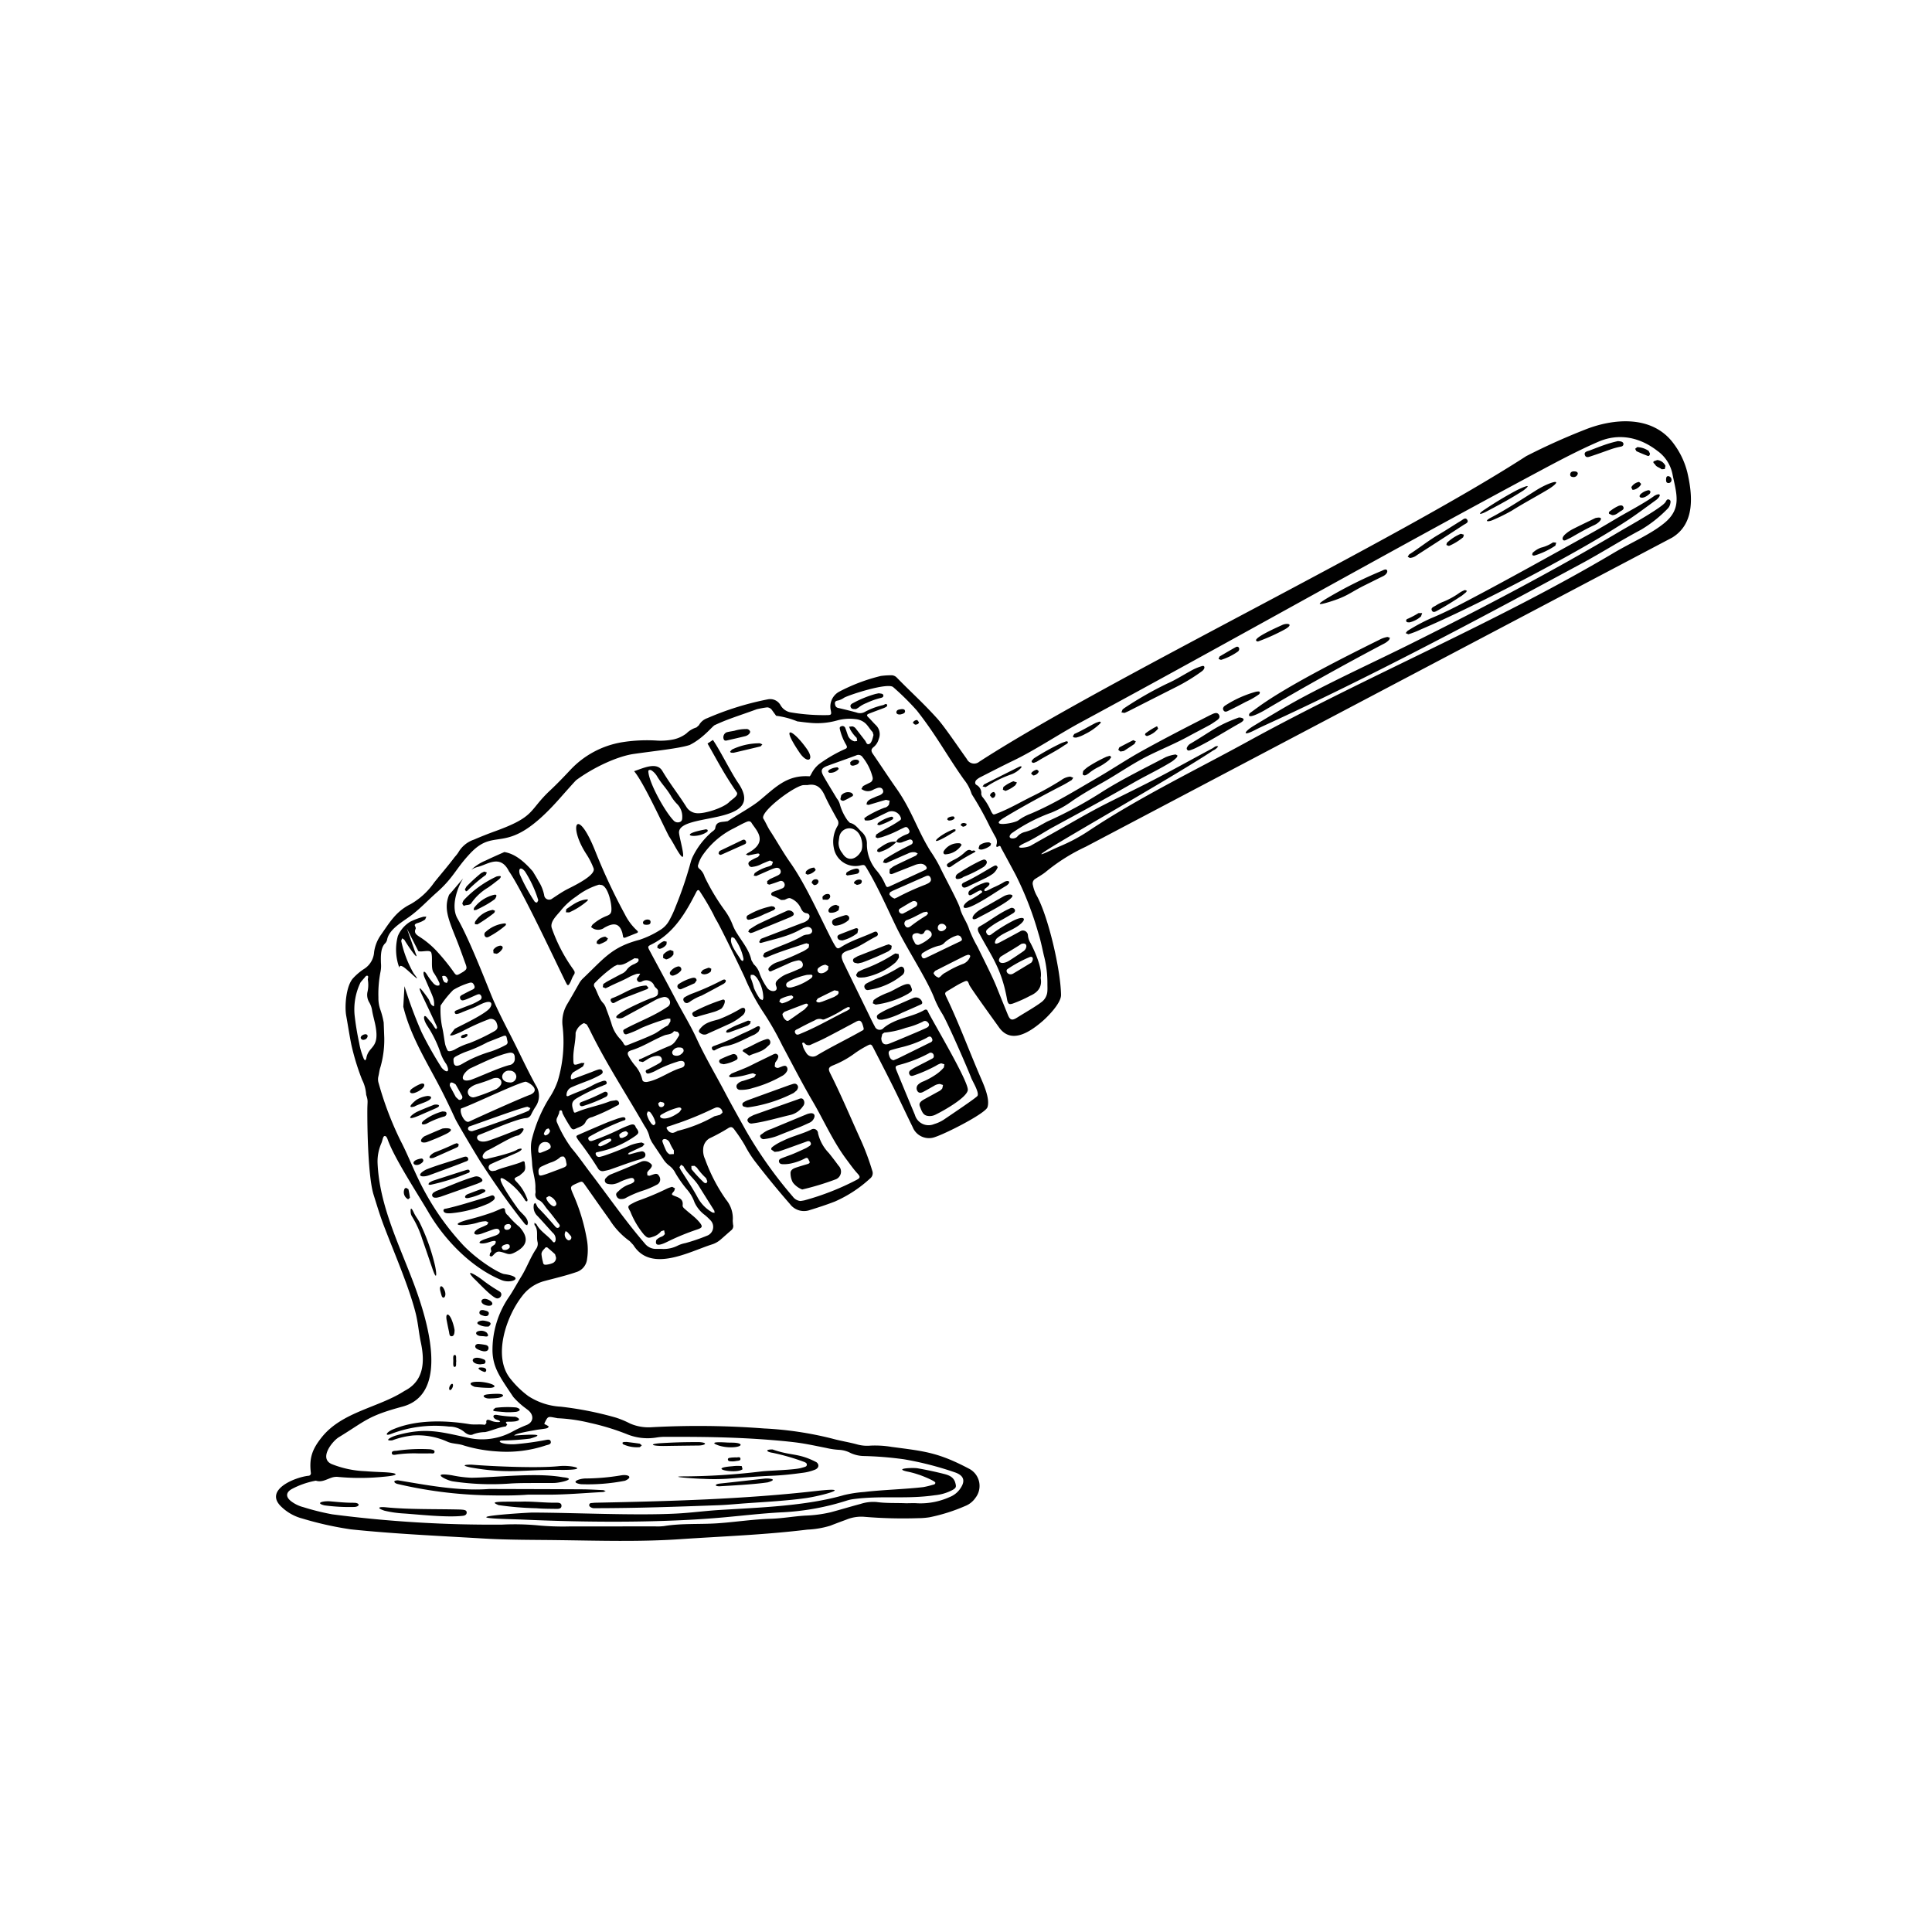 <?xml version="1.0" encoding="UTF-8"?>
<svg id="Layer_1" data-name="Layer 1" xmlns="http://www.w3.org/2000/svg" width="400" height="400" viewBox="0 0 400 400"><defs><style>.cls-1{fill:#010101;}</style></defs><title>Flavor Icons</title><path class="cls-1" d="M136.683,228.104l-.408.32c.064.347.135.768.583.788a.634.634,0,0,0,.685-.549c0-.55-.564-.422-.86-.559Zm-22.797,5.997-.294-.479-.421.131a2.317,2.317,0,0,0-.58,1.032l.243.293a1.164,1.164,0,0,0,1.052-.976ZM92.78,202.921l-.289-.563a.711.711,0,0,0-.954-.222l.162.718.309.505.514.152.258-.59Zm24.163,52.419a1.39,1.39,0,0,0,.236,1.059c.246.269.512.577.904.276a.575.575,0,0,0,.037-.855l-.628-.715-.387-.223-.162.459Zm77.961-62.55c.499-.023,1.044-.475,1.015-.839a.96.96,0,0,0-.995-.687.775.775,0,0,0-.759.777.683.683,0,0,0,.739.749Zm-80.226,56.961a.538.538,0,0,0,.455-.789,2.363,2.363,0,0,0-1.47-1.338l-.542.32c-.112.516,1.003,1.793,1.557,1.807Zm49.575-43.36-.344-.303a6.737,6.737,0,0,0-2.367.782l-.201.515.545.353a5.524,5.524,0,0,0,2.249-1.064l.118-.284Zm-28.989,26.566a.485.485,0,0,0,.417-.634,5.397,5.397,0,0,0-1.122-2.116l-.434-.101-.21.518a4.855,4.855,0,0,0,1.065,2.144l.283.189Zm34.83-31.45a1.882,1.882,0,0,0,1.352-.799l.064-.677-.606-.302a2.568,2.568,0,0,0-1.309.569.631.631,0,0,0-.32.722c.112.35.391.488.819.488Zm-29.396,15.362a1.475,1.475,0,0,0-1.507.865.661.661,0,0,0,.29.732,1.527,1.527,0,0,0,1.659-.311c.243-.218.481-.465.371-.822-.128-.424-.509-.451-.812-.464Zm-42.96,17.335c.783-.196,11.045-3.785,11.786-4.295l.297-.478-.597-.283c-.91.004-11.121,3.786-11.961,4.035-.479.145-.637,1.001.475,1.022Zm13.708,3.995c-.024.357.121.616.633.415.448-.179.906-.337,1.335-.557.307-.158.704-.33.586-.794a1.023,1.023,0,0,0-.941-.81c-.943-.111-1.614.57-1.614,1.747Zm26.194-2.377c-.401.013-.59.242-.459.624.209.6.459,1.188.722,1.766a1.693,1.693,0,0,0,.735.769l.873-.045v-.769a9.176,9.176,0,0,1-.849-1.577,1.295,1.295,0,0,0-1.021-.769Zm8.811,8.757-.266-.657a13.575,13.575,0,0,1-1.908-2.18l-.472-.371-.664.031.024.654a27.533,27.533,0,0,0,2.642,2.828l.435.104.208-.408Zm-50.721-17.42-.044-.233c-.444-.806-.89-1.612-1.348-2.406-.606-.424-1.258-.738-1.213.283.419.775.829,1.553,1.25,2.329l.604.553a.559.559,0,0,0,.752-.525Zm58.215-28.568a10.393,10.393,0,0,0-1.928-4.386l-.509-.199c-.748,1.218,1.167,3.462,1.904,4.753l.379.24.154-.408Zm35.967-11.492c.031-.381-.539-.721-1.055-.455-.753.388-1.467.846-2.195,1.277-.31.187-.714.345-.521.814a.666.666,0,0,0,1.017.309c.83-.417,1.632-.883,2.435-1.341a.715.715,0,0,0,.32-.603Zm-20.279,20.448.617-.176c.826-.317,1.648-.638,2.465-.975l.609-.378c.263-.222.422-.516.192-.842l-.761-.146q-1.734.84-3.455,1.703l-.307.465c.053.29.303.34.64.348ZM141.092,229.638c-.086-.337-.367-.377-.654-.324a12.81,12.81,0,0,0-3.455,1.426c-1.037.519.543,1.832,3.691-.503l.418-.599Zm-35.583-7.963a1.383,1.383,0,0,0-1.54,1.183c-.02.701.566,1.198,1.477,1.241a1.238,1.238,0,0,0,1.453-1.231,1.314,1.314,0,0,0-1.39-1.193Zm2.107-40.643a36.592,36.592,0,0,0,3.139,5.728l.435.117.256-.485a23.825,23.825,0,0,0-2.75-5.962c-.836-1.037-1.447-.68-1.079.602Zm84.548,8.077-.26-.353-.698.117c-1.132.527-2.198,1.181-3.384,1.602a.748.748,0,0,0-.441,1.163c.263.469.647.529,1.214.089a31.899,31.899,0,0,1,3.195-2.182l.375-.435ZM97.136,232.21c2.107-1.004,11.202-5.081,12.699-5.578,2.319-1.082-.664-2.727-1.045-2.668-1.664.246-11.71,5.082-13.305,5.517-.457.72.692,3.186,1.652,2.729Zm60.902-25.556a7.532,7.532,0,0,0-1.257-4.085,2.225,2.225,0,0,0-.783-.732l-.563-.007-.047.553a13.855,13.855,0,0,1,.708,2.174,10.99,10.99,0,0,0,1.287,2.306l.516.198.139-.408Zm5.704-2.198a11.471,11.471,0,0,0,4.241-1.962l.144-.192c.163-.276.071-.478-.232-.509l-.837.044a15.695,15.695,0,0,0-3.516,1.217l-.501.33a.628.628,0,0,0-.229.749c.131.32.411.348.93.324ZM189.963,193.198c-.96-.007-1.284.469-.96,1.25l.387.746a.706.706,0,0,0,1.008.343,7.578,7.578,0,0,0,2.204-1.435.826.826,0,0,0-.1-1.342c-.418-.317-.835-.324-1.106.188a.709.709,0,0,1-1.092.331l-.34-.081Zm-74.843,67.155-.205-.681c-.523-.493-1.076-.958-1.628-1.423l-.32.007c-.331.434-.833.735-.863,1.395a9.739,9.739,0,0,0,.309,1.647c.055.496.291.597.722.54a4.61,4.61,0,0,0,1.284-.328,1.149,1.149,0,0,0,.7-1.159Zm51.791-52.556-.236.054c-1.433.546-2.868,1.092-4.298,1.649l-.381.424a1.829,1.829,0,0,0,.752,1.328c.334.257.609,0,.869-.181.995-.695,1.982-1.392,2.97-2.093l.644-.712c.128-.292.003-.462-.32-.469Zm27.468-5.389.401-.287a3.105,3.105,0,0,1,1.045-.796,19.893,19.893,0,0,1,3.671-1.8,2.549,2.549,0,0,0,1.304-1.325c.206-.364-.061-.525-.388-.522l-.569.185q-3.121,1.568-6.24,3.152l-.331.442a1.577,1.577,0,0,0,1.107.95Zm-18.385,6.206-.397-.132c-.364.176-.722.364-1.069.567a22.484,22.484,0,0,1-3.428,1.81c-.297.112-.574.327-.921.171a1.731,1.731,0,0,0-1.506.23c-1.133.536-2.256,1.096-3.351,1.699-.331.183-.974.317-.678.92.27.553.753.284,1.164.108l.448-.187c3.138-1.312,6.064-3.051,9.114-4.545l.514-.319.11-.32Zm16.167-10.524c2.216-1.065,4.423-2.14,6.644-3.188.414-.196.429-.421.222-.755a.79.79,0,0,0-1.018-.428,6.76,6.76,0,0,0-2.381,1.372,1.986,1.986,0,0,1-1.307.721,11.553,11.553,0,0,0-3.182,1.429.59.59,0,0,0-.297.816c.274.667.842.241,1.318.033Zm-80.663,44.526c.016.755.181.876.899.68.425-.118.843-.265,1.257-.418q1.477-.546,2.941-1.109c.384-.152.821-.364.697-.843-.135-.518-.102-1.149-.648-1.503l-.54.06a5.294,5.294,0,0,1-2.18,1.235c-.597.246-1.187.501-1.766.778a1.043,1.043,0,0,0-.66,1.12Zm73.724-56.58.543-.236a51.425,51.425,0,0,1,5.82-2.642l.547-.256c.468-.256.778-.601.526-1.169-.29-.647-.755-.426-1.218-.223q-3.31,1.463-6.626,2.923l-.527.289-.164.408a1.849,1.849,0,0,0,1.099.906Zm-44.215,55.117-.349.528.332.637c1.16,1.798,2.338,3.581,3.37,5.458a7.801,7.801,0,0,0,3.156,3.264l.435.06-.054-.424c-1.065-1.713-2.155-3.408-3.212-5.124-.899-1.466-2.374-2.532-3.189-4.096l-.488-.303Zm43.985-21.635.894-.371q3.19-1.562,6.374-3.142c.411-.202,1.014-.342.694-1.018-.336-.711-.839-.247-1.209-.051a22.48,22.48,0,0,1-5.192,1.907c-.701.173-1.399.368-2.093.57-.516.152-.533.556-.411.975.145.498.306,1.004.943,1.128ZM139.344,234.545a3.045,3.045,0,0,0,.913-.401,29.149,29.149,0,0,0,7.642-3.027c.391-.1.781-.199,1.173-.307l.506-.434a1.072,1.072,0,0,0-1.417-1.051l-.555.238a66.64,66.64,0,0,1-7.046,2.923c-.681.215-1.355.481-2.05.684-.589.175-.63.32-.266.805a1.221,1.221,0,0,0,1.1.57Zm-41.27-7.352.337-.071a35.22,35.22,0,0,0,4.27-1.621,2.465,2.465,0,0,0,.914-.768.957.957,0,0,0-.755-1.564,2.187,2.187,0,0,0-.934.174c-.964.416-1.956.733-2.949,1.053a4.09,4.09,0,0,0-1.699.876,1.039,1.039,0,0,0-.287,1.305,1.116,1.116,0,0,0,1.102.616ZM182.463,214.957c.04,1.096.658,1.51,1.605,1.133,1.125-.445,2.245-.909,3.357-1.382,1.453-.614,2.909-1.216,4.338-1.874.722-.333.761-.815.199-1.294a.723.723,0,0,0-.897-.01,16.908,16.908,0,0,1-3.529,1.274,17.912,17.912,0,0,1-4.459.985l-.414.306c-.072.314-.146.627-.199.863Zm-88.566,4.581c.006,1.099.434,1.365,1.456.91l.32-.172a26.008,26.008,0,0,1,5.976-2.579,19.746,19.746,0,0,0,3.117-1.371.621.621,0,0,0,.307-.717c-.245-.914-.084-1.404-.963-1.078l-3.179,1.254a31.093,31.093,0,0,1-4.645,2.036,17.428,17.428,0,0,0-1.855.876c-.337.172-.612.408-.535.839Zm79.72-45.142a3.278,3.278,0,0,0,.782,2.241c1.142,1.962,3.009,1.207,3.884-.408.499-.921.231-3.495-1.191-4.341a2.117,2.117,0,0,0-3.343,1.55c-.055.318-.089.641-.133.958Zm-67.041,44.646c.021-.879-.388-1.24-1.305-1.042-2.41.521-5.773,2.216-8.007,3.24-1.756,1.185-2.174,2.985.215,2.333,2.269-.832,5.625-2.434,7.961-3.058a1.293,1.293,0,0,0,1.136-1.473Zm34.681-49.958a3.649,3.649,0,0,0-.984-2.532,8.69,8.69,0,0,1-1.21-1.503c-1.089-1.888-1.798-2.366-2.954-4.207a3.848,3.848,0,0,0-1.207-1.335c-.277-.168-.689-.131-.671.192.1,2.33,3.393,8.252,5.189,10.134a1.171,1.171,0,0,0,1.315.36c.528-.182.519-.658.521-1.109Zm37.558,43.845a7.349,7.349,0,0,0-.307-1.035c-.293-.638-.62-.709-1.24-.378-2.097,1.116-4.19,2.245-6.301,3.334-.966.499-1.965.93-2.959,1.376a1.141,1.141,0,0,1-1.149.037c-.24-.146-.446-.644-.783-.263l.236.862a6.108,6.108,0,0,0,.574,1.066,1.57,1.57,0,0,0,2.289.549c3.011-1.797,6.175-3.31,9.222-5.036.22-.125.46-.178.418-.512ZM73.406,210.076a57.27,57.27,0,0,0,.958,5.859,15.092,15.092,0,0,0,.994,3.365l.237.252.229-.321c.379-2.859,2.985-1.902,1.832-7.273-.197-.899-.452-1.793-.611-2.707a4.552,4.552,0,0,0-.59-1.71,3.001,3.001,0,0,1-.388-2.094,6.592,6.592,0,0,0,.105-2.527c-.081-.314.215-.792-.081-.894-.344-.118-.549.385-.812.616l-.621.729a12.825,12.825,0,0,0-1.251,6.704ZM133.899,224.015c.181-.04.498-.097.808-.185,2.062-.59,3.915-1.936,5.943-2.617.522-.172,1.183-.267,1.079-1.052-.07-.519-.616-.66-1.541-.33a25.23,25.23,0,0,0-4.247,1.753,6.903,6.903,0,0,1-1.442.616c-.344.111-.671.121-.788-.29-.108-.387.265-.424.502-.549.748-.398,1.51-.769,2.238-1.203.384-.227.756-.564.512-1.089-.223-.485-.691-.5-1.149-.438a4.266,4.266,0,0,0-1.79.701c-.307.195-.613.392-.937.555l-.748-.172c-.226-.424.229-.431.441-.528,1.937-.897,3.863-1.841,5.845-2.64,1.021-.411,1.399-1.274,1.917-2.063.217-.33-.033-.627-.255-.857l-.738-.147c-.505.745-1.355.624-2.036.896-2.356.951-4.483,2.407-6.944,3.121l-.108.055c-.553.214-.587.585-.348,1.068a12.053,12.053,0,0,0,1.524,2.18,6.764,6.764,0,0,1,1.327,2.664c.088.473.401.557.935.55Zm-50.159-19.84a88.85,88.85,0,0,0,3.548,9.535,75.869,75.869,0,0,0,4.17,7.376c1.156,1.259,1.743.769.946-.766a8.659,8.659,0,0,1-1.213-2.362,24.131,24.131,0,0,0-2.643-5.437c-.927-1.409-.862-2.198-.536-2.158.269.033.685.731,1.164,1.225.611.628,1.12,2.065,1.311,1.132l-.114-.344c-.975-2.083-1.946-4.167-2.937-6.239-1.721-3.637,1.081.398,1.258.66.357.536.381,1.336,1.166,1.548a4.098,4.098,0,0,0-.267-1.993L89.42,205.9c-.495-1.15-.987-2.302-1.49-3.448-.445-1.002-.294-1.947.524-.583a12.866,12.866,0,0,0,1.179,1.595,1.628,1.628,0,0,0,.883.606l.454-.054.032-.448a14.578,14.578,0,0,0-1.238-2.222c-.611-.946-.128-2.976-.465-4.079-.233-.759-1.974-.071-2.693-.353l-2.357-4.647,1.804,5.13c.787,1.807-1.265-1.019-2.339-2.833l-.455-.294-.193.523a23.254,23.254,0,0,0,2.593,6.763c2.109,2.715-1.284-.883-2.216-1.406-.493-.275-.714-.233-.768.194a10.744,10.744,0,0,1-.302-6.545,6.323,6.323,0,0,1,2.612-2.996,16.169,16.169,0,0,1,2.724-1.015l.56-.003-.249.587a5.139,5.139,0,0,1-1.642.755c-.368.151-.705.296-.354.778l.054.337c-.455.92.162,1.298.802,1.725a18.308,18.308,0,0,1,3.779,3.212,42.877,42.877,0,0,1,3.125,3.86c.69,1.011.707.998,1.8.353l.317-.186c.757-.516.825-.714.494-1.611-.624-1.706-1.22-3.424-1.897-5.111-1.771-4.399-2.614-6.494-1.516-9.232,1.002-1.108,1.957-2.293,2.909-3.383-.17.269-.325.548-.469.831-1.096,2.158-1.949,5.342-.681,7.516,2.268,4.013,5.018,10.978,6.891,15.624,1.543,3.819,3.606,7.501,5.423,11.203,1.264,2.576,2.504,5.161,3.889,7.675a3.942,3.942,0,0,1-.094,4.456,14.553,14.553,0,0,0-.889,1.588,1.247,1.247,0,0,1-1.116.728c-2.16.243-7.622,2.713-9.624,3.454-.913.343-.469,1.825,1.627,1.304.907-.226,5.335-1.964,6.187-2.332,2.638-1.139.73,1.128.196,1.185-1.235.132-5.205,2.658-6.33,3.093-1.428.889-1.121,1.958-.13,1.736,1.124-.253,5.359-1.224,6.374-1.956,1.126-.427,1.16.055.015.618-.91.445-4.623,1.959-5.523,2.418a.734.734,0,0,0-.445.896.773.773,0,0,0,.85.543l.592-.091c.824-.481,4.631-1.37,5.452-1.842.24-.134.526-.13.554.203.064.725.344,1.483-.411,2.1l-.709.61c-2.357.998.104.52,1.719,4.999l-.111.32-.315-.097a13.795,13.795,0,0,0-3.712-4.053c-4.284-3.158,2.139,5.711,2.419,6.019.862.953,1.752,1.563,1.783,2.638l-.153.421-.411-.182c-3.354-4.181-6.055-8.077-9.041-12.627-.805-1.227-5.056-8.368-5.454-9.243q-1.081-2.37-2.241-4.705c-3.052-6.185-6.868-11.803-8.504-18.49l.241-4.255ZM99.112,208.132c-1.184.623-2.468,1.007-3.685,1.554l-.451.168c-.304.057-.698.243-.825-.192-.099-.344.276-.455.525-.556.933-.381,1.878-.745,2.821-1.103a11.296,11.296,0,0,0,1.837-.934.625.625,0,0,0,.26-.927c-.196-.37-.512-.338-.836-.202-.337.138-.667.294-.997.438-.445.196-.883.411-1.338.57-.408.141-.917.374-1.143-.209-.195-.506.277-.695.63-.883.607-.32,1.213-.644,1.838-.93.441-.2.657-.442.424-.935-.208-.444-.411-.678-1.015-.495a14.646,14.646,0,0,0-3.316,1.463,20.423,20.423,0,0,0-2.62,3.235,18.006,18.006,0,0,0,.296,4.343c.294,1.213.411,2.464.654,3.69a5.981,5.981,0,0,0,.486,1.234c.19.421,1.261-.003,1.656-.256a13.639,13.639,0,0,1,2.888-1.243,39.921,39.921,0,0,0,5.139-2.457c.715-.397.799-.842.499-1.655a1.242,1.242,0,0,0-1.511-.869,45.651,45.651,0,0,0-5.63,2.547,10.566,10.566,0,0,1-.997.442c-.277.108-1.349.625-1.531.32l.951-1.25c.192-.212,5.385-2.54,7.021-4.037.894-.818,1.15-2.529-2.028-.87ZM180.845,152.155l-.175-.587c-.651-.654-1.035-1.541-1.829-2.07a3.542,3.542,0,0,0-1.676-.607,9.802,9.802,0,0,0-3.832.267,15.183,15.183,0,0,1-5.863.472c-.799-.065-1.595-.178-2.393-.275a17.332,17.332,0,0,0-4.389-1.162c-.278-.394-.57-.775-.85-1.169a1.325,1.325,0,0,0-.991-.574,21.477,21.477,0,0,0-2.165.391c-1.856.685-3.734,1.306-5.591,1.99q-1.588.585-3.128,1.305c-.462.215-2.395,2.736-5.177,4.105-2.195.726-7.169,1.216-11.601,1.859-3.298.479-8.191,2.704-11.871,5.405-.145.106-1.698,1.844-3.481,3.859-11.184,12.644-12.925,5.391-18.512,11.357-3.085,3.294-3.373,4.966-7.046,8.188-1.78,1.584-3.403,3.341-5.332,4.756-1.723,1.263-4.451,2.787-4.804,4.932a1.721,1.721,0,0,1-.502.817c-.863.99-.799,2.685-.766,4a6.26,6.26,0,0,1-.073,1.688,23.841,23.841,0,0,0-.451,5.428,6.996,6.996,0,0,0,.395,2.497,16.405,16.405,0,0,1,.698,2.682l.118,3.196a20.607,20.607,0,0,1-.8,6.052c-.216.607-.26,1.267-.418,1.894a2.577,2.577,0,0,0,.061,1.429,68.656,68.656,0,0,0,4.47,11.775c1.909,3.664,3.061,7.079,5.315,11.107a54.128,54.128,0,0,0,7.794,10.719c3.337,3.423,7.505,5.777,8.397,5.897,4.412.613,1.683,2.065-.438,1.291l-.671-.284c-5.934-2.635-11.284-8.182-14.554-13.79-2.199-3.767-7.209-11.386-8.506-15.237l-.165-.32c-.253-.343-.559-.317-.707.075-.143.377-.214.781-.368,1.152a9.406,9.406,0,0,0-.797,4.119c.387,8.955,4.575,17.066,7.683,25.467,2.383,6.476,7.53,22.271-2.529,24.977-7.226,1.944-7.576,2.91-13.179,6.335-1.335.813-4.169,4.356-1.497,5.548a20.782,20.782,0,0,0,6.961,1.483c1.254.101,2.513.157,3.77.21,3.187.135,3.555.65-.002.946a49.005,49.005,0,0,1-9.327.035,3.208,3.208,0,0,0-1.425.158c-1.045.347-2.043,1.011-3.233.611l-.236.047a17.147,17.147,0,0,0-4.769,1.701c-1.19.681-1.262,1.588-.176,2.468A7.07,7.07,0,0,0,62.808,312.042a49.973,49.973,0,0,0,5.996,1.486,255.95,255.95,0,0,0,35.188,2.126,52.487,52.487,0,0,1,7.032.125,55.577,55.577,0,0,0,7.021.252q8.797,0,17.596-.01a11.263,11.263,0,0,0,1.817-.06c3.728-.617,7.503-.324,11.255-.59,3.628-.256,7.227-.823,10.867-.927,2.382-.067,4.739-.51,7.123-.654a26.663,26.663,0,0,0,5.285-.691c2.067-.553,4.115-1.178,6.181-1.726a8.443,8.443,0,0,1,3.351-.391c2.012.276,4.038.161,6.055.25.808,0,1.621-.054,2.427.01a14.687,14.687,0,0,0,6.602-1.288,4.778,4.778,0,0,0,2.303-1.896c.991-1.512.596-2.554-1.075-3.177a66.944,66.944,0,0,0-10.67-2.751,72.514,72.514,0,0,0-8.208-.673,6.945,6.945,0,0,1-2.818-.611A5.74,5.74,0,0,0,173.83,300.179a15.196,15.196,0,0,1-2.754-.394c-2.103-.412-4.197-.882-6.317-1.146-1.675-.209-3.365-.364-5.053-.499-7.348-.592-14.21-.682-21.55-.653a11.639,11.639,0,0,0-2.177.124,11.32,11.32,0,0,1-6.29-.724,49.865,49.865,0,0,0-7.53-2.289,34.696,34.696,0,0,0-6.702-.971l-.711-.135c-1.297-.243-1.318-.216-1.937.992-.166.317-.109.407.202.481l.576.337c0,.316-.371.418-.633.465-.712.132-1.443.182-2.155.323-.377.078-4.161.675-4.334,1.122.903-.037,7.789-.643,3.282.635a55.004,55.004,0,0,1-5.965.406c-.965.204.413.883,2.859.754a60.857,60.857,0,0,0,6.19-.842c.411-.068,1.049-.263,1.186.245.176.631-.529.705-.953.827a25.622,25.622,0,0,1-10.157,1.263,30.014,30.014,0,0,1-6.884-1.23c-1.052-.387-2.271-.317-3.3-.739a14.854,14.854,0,0,0-7.229-1.332,17.074,17.074,0,0,0-4.276,1.009c-1.849.187-.289-.709.839-1.025,6.036-1.696,9.012-.756,15.015.529a13.144,13.144,0,0,0,9.041-1.322,24.962,24.962,0,0,1,2.836-1.327c1.536-.564,1.677-2.06.394-3.101l-.479-.371a15.777,15.777,0,0,1-2.591-2.363c-2.734-4.079-4.174-5.998-4.307-9.394a19.373,19.373,0,0,1,3.504-11.451c.877-1.328,1.645-2.771,2.492-4.143,1.126-1.827,1.831-3.876,3.034-5.659a1.789,1.789,0,0,0,.313-1.393c-.317-1.176.232-2.508-.647-3.577l-.013-.448.408.27c.778,1.53,2.347,2.318,3.374,3.617.243.307.499.165.587-.212a1.721,1.721,0,0,0-.597-1.625c-1.124-1.221-2.205-2.474-3.35-3.675a2.563,2.563,0,0,1-.514-2.261l.23-.22.162.155.378.749c1.26,1.259,2.44,2.588,3.597,3.943.215.257.505.489.822.183.323-.314.04-.594-.155-.844-.741-.958-1.459-1.938-2.252-2.852-.552-.64-.941-1.5-1.699-1.874a1.276,1.276,0,0,1-.769-1.54c.041-.318-.033-.644-.02-.968.071-1.719-.594-3.336-.677-5.036-.084-1.726-.492-3.472-.037-5.172a29.836,29.836,0,0,1,3.566-8.441,15.466,15.466,0,0,0,1.776-3.568,28.118,28.118,0,0,0,.991-11.394,7.147,7.147,0,0,1,.921-4.43c.849-1.422,1.666-2.862,2.478-4.305a4.384,4.384,0,0,1,.796-1.059c4.413-4.188,5.98-6.531,11.767-8.035a19.461,19.461,0,0,0,4.143-1.962,5.209,5.209,0,0,0,2.059-2.173,22.101,22.101,0,0,0,1.261-2.755,79.408,79.408,0,0,0,3.108-9.172,6.842,6.842,0,0,1,.529-1.351,16.19,16.19,0,0,1,3.685-4.773c.323-.297.825-.533.879-.967.149-1.17,1.007-1.218,1.854-1.298l.702-.099c1.815-1.21,4.951-2.934,6.495-4.193,3.318-2.716,5.688-5.417,10.42-5.103.354.022.459-1.256,2.041-2.544a29.569,29.569,0,0,1,5.264-3.063c.61-.232.553-.492.274-.981a11.305,11.305,0,0,1-1.225-3.02c-.064-.263-.171-.591.203-.721a.625.625,0,0,1,.896.357c.173.451.313.916.479,1.368a1.99,1.99,0,0,0,1.416,1.371l.552-.074-.094-.64a7.496,7.496,0,0,1-1.331-1.716l-.242-.602.684-.071a1.26,1.26,0,0,1,.769.55q.93,1.198,1.854,2.393c.215.277.287.789.697.745.421-.046.614-.498.758-.875a9.278,9.278,0,0,0,.287-1.046Zm-13.755,2.968c1.578,2.26.1,3.131-1.544.708-4.214-6.207-1.251-4.713,1.544-.708Zm-19.494-1.925c1.295,1.795,3.783,6.791,5.196,8.843,6.183,8.96-11.95,6.106-12.211,10.228-.063,1.08,2.517,9.025-.964,2.731q-.544-.982-1.121-1.861c-1.485-2.889-5.295-11.224-7.21-13.471,2.012-.682,4.695-1.974,5.831-.077,1.766,2.946,3.111,4.517,4.956,7.416a2.754,2.754,0,0,0,2.042,1.342c1.651.242,5.707-1.105,6.867-2.299.532-.549,2.014-1.337,1.549-2.017-2.737-3.999-3.799-6.168-6.044-10.091.377-.241.743-.491,1.109-.743ZM123.19,176.078a121.502,121.502,0,0,0,6.188,13.231,11.579,11.579,0,0,0,2.451,3.291c.233.212.421.424-.047.603-.755.287-1.504.597-2.256.893-.344.135-.535.041-.559-.354l-.115-.592c-.505-1.736-1.465-2.165-3.115-1.399l-.542.272a2.174,2.174,0,0,1-2.346.24l-.475-.313.269-.485a9.679,9.679,0,0,1,2.858-1.791c.947-.349,1.12-.67,1.089-1.637-.044-1.352-.724-4.35-1.977-4.799l-.591-.081a14.32,14.32,0,0,0-4.649,2.406,14.505,14.505,0,0,0-3.155,2.818c-.85,1.101-2.495,2.464-1.945,3.862a33.482,33.482,0,0,0,4.421,8.461l.127.206a.726.726,0,0,1,.007.894c-.553.893-.413,1.024-.951,1.924-.153.256-.337.358-.53.029l-.23-.428c-2.478-5.048-9.049-19.116-11.75-22.951l-.051-.109c-1.787-3.416-4.388-1.272-6.326-.802a4.461,4.461,0,0,0-1.418.615,9.753,9.753,0,0,1,3.006-1.931c1.049-.503,2.342-1.086,3.846-1.745,2.008.333,3.842,1.661,5.894,4.019.392.661.809,1.308,1.166,1.989a8.432,8.432,0,0,1,1.176,2.889,1.034,1.034,0,0,0,1.713.708c.984-.642,1.942-1.315,2.983-1.861,1.083-.568,6.134-2.898,5.535-4.389a15.518,15.518,0,0,0-1.416-2.811c-3.935-5.934-2.055-10.251,1.713-.87ZM136.218,205.401c.141-.607-.495-.812-.735-1.247a1.772,1.772,0,0,0-2.592-.944c-.343.162-.728.196-.954-.212-.195-.357.062-.597.28-.847l.327-.566-.661.034a9.037,9.037,0,0,0-1.463.583c-1.409.799-2.93,1.359-4.366,2.101l-.66.303-.593-.229.101-.647.707-.462q1.492-.814,2.991-1.605a2.54,2.54,0,0,0,1.07-.765,3.471,3.471,0,0,1,1.696-1.311l.525-.299c.29-.213.448-.49.217-.827l-.748-.07-.307.196c-1.028.499-1.922,1.372-3.224,1.157l-.64.306a26.212,26.212,0,0,0-3.958,3.378.684.684,0,0,0-.121.957c.627,1.116.89,2.423,1.844,3.374a2.678,2.678,0,0,1,.505.96c.385,1.019.76,2.043,1.104,3.075a7.484,7.484,0,0,0,1.944,3.428l.442.556c.411.789.458.802,1.298.462,1.721-.701,3.468-1.352,5.139-2.155.948-.456,1.733-1.219,2.718-1.668.313-.142.479-.623.704-.954l-.02-.557-.546-.024a47.19,47.19,0,0,0-5.453,1.939,17.567,17.567,0,0,1-3.001,1.287.478.478,0,0,1-.658-.314c-.151-.3-.151-.536.172-.708l.641-.343c2.959-1.514,5.463-2.415,8.262-4.288a1.027,1.027,0,0,0,.404-1.382,1.113,1.113,0,0,0-1.315-.621,6.264,6.264,0,0,0-1.905.759c-2.056,1.122-4.115,2.234-6.175,3.354a1.828,1.828,0,0,1-.914.28c-3.32-.063,5.994-4.043,6.516-4.186a4.731,4.731,0,0,0,.903-.334.807.807,0,0,0,.495-.924Zm.776,53.176a6.473,6.473,0,0,0,3.391-.719,6.186,6.186,0,0,1,1.496-.481,38.873,38.873,0,0,0,4.58-1.568,1.944,1.944,0,0,0,.688-3.105,15.389,15.389,0,0,0-1.136-1.085,6.828,6.828,0,0,1-2.218-2.672,8.314,8.314,0,0,0-1.652-2.785,24.668,24.668,0,0,1-2.295-3.27,4.284,4.284,0,0,0-1.21-1.496,5.237,5.237,0,0,1-1.388-1.508c-.759-1.142-1.538-2.278-2.293-3.425l-.428-.856a6.389,6.389,0,0,0-1.048-2.427q-1.331-2.311-2.7-4.601c-3.027-5.063-6.125-10.085-8.706-15.397-.176-.364-.392-.708-.581-1.066l-.583-.297a3.09,3.09,0,0,0-1.743,2.03c.04,1.749-.492,3.438-.469,5.184.021,1.611,0,1.611,1.541,1.089l.115-.044.664.007-.311.697c-.569.384-1.17.715-1.756,1.072a1.356,1.356,0,0,0-.772,1.15c-.009.374.075.546.483.387,1.207-.458,2.42-.906,3.63-1.362.49-.185.971-.405,1.474-.553.339-.102.764-.185.956.247.195.441-.162.663-.482.845a19.284,19.284,0,0,1-2.633,1.225c-1.129.444-2.268.852-3.372,1.361a1.717,1.717,0,0,0-.939,1.444c-.071.364.165.421.438.293,1.608-.753,3.318-1.271,4.875-2.149a11.276,11.276,0,0,1,1.765-.785c.398-.144,1.015-.404,1.2.064.219.55-.498.574-.839.793l-.341.121a38.783,38.783,0,0,0-4.784,2.329c-1.189.668-1.351,1.206-.962,2.47.228.745.218.728.902.445,2.205-.911,4.579-1.302,6.79-2.194a7.352,7.352,0,0,1,.954-.146.632.632,0,0,1,.855.446c.133.432-.231.549-.521.675a40.195,40.195,0,0,1-5.057,2.335,1.805,1.805,0,0,0-1.274.863c-.405,1.031-1.371,1.142-2.168,1.553-.465.239-.735.078-.991-.324a30.712,30.712,0,0,1-1.646-2.828c-.115-.236-.044-.664-.391-.674-.381-.007-.279.417-.377.66l-.331.779a1.152,1.152,0,0,0-.031,1.157,25.771,25.771,0,0,0,2.987,5.255c1.422,1.659,2.646,3.468,3.974,5.201,3.702,4.848,7.173,9.871,11.162,14.495a2.904,2.904,0,0,0,2.293,1.143c.404.003.808,0,1.213,0Zm18.856-79.118a.636.636,0,0,1-.826-.394c-.182-.354.002-.603.3-.815a9.877,9.877,0,0,1,1.618-.819l.334-.436c-.071-.323-.323-.303-.573-.249-.594.118-1.186.249-1.784.351l-.492-.173.334-.271c4.402-2.299,1.923-4.636.921-6.149-.263-.523-.627-.55-1.105-.346-1.045.437-2.016,1.028-3.031,1.523a17.047,17.047,0,0,0-6.03,5.326,6.48,6.48,0,0,0-.937,1.959.704.704,0,0,0,.193.876,3.394,3.394,0,0,1,1.112,1.681,44.327,44.327,0,0,0,4.167,6.965,12.777,12.777,0,0,1,1.668,3.081,9.945,9.945,0,0,0,.957,1.81c1.083,1.746,2.452,3.334,2.896,5.425l.475.826a4.348,4.348,0,0,1,1.261,2.025,12.839,12.839,0,0,0,1.399,2.683,1.74,1.74,0,0,0,1.014.809c.788.192,1.295-.209.998-.93-.309-.755.018-1.108.509-1.528a5.811,5.811,0,0,1,1.753-1.059c.907-.336,1.798-.721,2.681-1.118a.805.805,0,0,0,.499-1.089.851.851,0,0,0-1.068-.553,7.417,7.417,0,0,0-1.949.657q-1.603.725-3.21,1.433c-.245.108-.532.313-.751-.02-.226-.351.007-.589.25-.832a3.879,3.879,0,0,1,1.554-.911,43.48,43.48,0,0,0,4.915-2.063,5.21,5.21,0,0,0,1.534-.959l.088-.664-.526-.219-.468.117c-2.444.84-4.929,1.564-7.309,2.586l-.565.218a.493.493,0,0,1-.664-.35l.27-.572.775-.344c2.374-1.117,4.915-1.855,7.177-3.213a2.711,2.711,0,0,1,1.055-.249c1.561-.228.797-1.875-.364-1.528a6.206,6.206,0,0,0-1.227.52c-2.467,1.381-5.218,1.921-7.894,2.683-.222.064-.502.172-.596-.173l.322-.587.331-.144q4.13-1.588,8.262-3.172a2.749,2.749,0,0,0,1.247-.708c.441-.532.313-1.207-.355-1.301-.704-.101-.933-.539-1.193-1.042a3.908,3.908,0,0,0-2.022-1.999c-.484-.259-.927.115-1.375.274l-.705.027a8.064,8.064,0,0,0-1.726-.857c-.428-.172-.401-.596.037-.808a11.687,11.687,0,0,1,1.139-.408l.89-.371a.777.777,0,0,0,.337-1.048.732.732,0,0,0-.903-.426l-.796.287c-.455.159-.917.311-1.379.456l-.428-.142-.044-.573.559-.438c.549-.252,1.11-.491,1.653-.762.428-.215.744-.543.555-1.064-.192-.52-.65-.577-1.112-.458a7.728,7.728,0,0,0-1.129.424c-.927.401-1.851.809-2.778,1.217l-.53-.064.196-.525.494-.341a9.514,9.514,0,0,1,2.206-.984,2.712,2.712,0,0,0,.878-.388l.214-.637-.611-.26c-.569.199-1.119.452-1.679.681a4.969,4.969,0,0,1-1.891.616Zm9.91,69.194c.323-.057.607-.085.877-.159a54.105,54.105,0,0,0,10.689-4.199c.801-.412.839-.651.195-1.349-.823-.896-1.51-1.89-2.238-2.858-2.828-3.766-4.693-8.097-7.061-12.128-2.205-3.755-4.183-7.656-6.254-11.496a60.349,60.349,0,0,0-3.823-6.718,43.963,43.963,0,0,1-3.947-7.354c-.728-1.602-4.865-10.155-5.804-11.755a9.942,9.942,0,0,1-.674-1.284,52.032,52.032,0,0,0-2.824-4.793c-.236-.428-.499-.32-.701.057-.337.645-.667,1.294-1.015,1.931-2.015,3.711-4.406,7.066-8.342,9.008-.783.385-.76.475-.3,1.332,1.769,3.313,3.572,6.606,5.315,9.937,1.443,2.755,3.091,5.413,4.386,8.228,1.763,3.823,3.914,7.423,5.869,11.132,1.388,2.642,2.868,5.241,4.312,7.86a88.573,88.573,0,0,0,9.731,13.713,2.185,2.185,0,0,0,1.611.897Zm1.446-86.112-.85.004c-1.976.186-9.157,5.623-8.298,6.97.493.782.836,1.662,1.342,2.437,1.43,2.187,2.69,4.477,4.203,6.623,2.906,4.114,5.598,10,7.931,14.667.418.833.826,1.672,1.304,2.464.459.754.624.796,1.355.331,2.063-1.309,4.41-1.986,6.604-3.0.331-.152.708-.32.914.179.168.418-.159.6-.441.741-1.801.893-3.398,2.151-5.377,2.744-1.833.549-1.986,1.123-1.132,2.871q2.472,5.067,4.945,10.127c.461.943.897,1.901,1.412,2.815a1.079,1.079,0,0,0,1.847.297,9.064,9.064,0,0,1,1.944-1.204c2.081-1.001,4.422-1.308,6.436-2.477.286-.168.589-.145.72.168.721,1.663,8.584,14.714,8.304,16.424-.247,1.518-4.808,4.146-6.696,5.062a2.642,2.642,0,0,1-1.287.284c-1.193-.048-1.447-.719-1.942-2.017-.236-.621.091-1.011,1.051-1.533.924-.504,1.848-1.006,2.765-1.518a1.946,1.946,0,0,0,.839-.674l.142-.691-.644-.209a2.444,2.444,0,0,0-1.251.411c-.74.412-1.47.846-2.224,1.237-.414.213-.903.29-1.183-.185a1.071,1.071,0,0,1,.162-1.346,3.26,3.26,0,0,1,1.139-.678,14.924,14.924,0,0,0,2.546-1.406,8.184,8.184,0,0,0,1.627-1.446l.111-.661-.654-.202a3.945,3.945,0,0,0-1.096.505,29.549,29.549,0,0,1-4.658,2.032c-.327.111-.647.129-.822-.253a.63.63,0,0,1,.229-.853,9.469,9.469,0,0,1,1.035-.627c1.072-.559,2.16-1.092,3.228-1.665.26-.141.617-.26.539-.705a.63.63,0,0,0-1.021-.502,27.686,27.686,0,0,1-5.96,2.35c-1.065.282-1.079.364-.631,1.449q1.841,4.479,3.712,8.95a2.936,2.936,0,0,0,3.982,1.895,7.452,7.452,0,0,0,2.079-.971c1.066-.728,6.711-4.5,6.902-4.883.371-.749-1.027-2.96-1.314-3.723-.659-1.765-5.006-11.758-6.026-13.315a19.78,19.78,0,0,1-1.724-3.462c-1.657-4.05-5.639-10.062-7.83-14.602-1.929-4.001-3.711-8.077-5.991-11.906-.518-.866-.516-.866-1.483-.654a4.527,4.527,0,0,1-5.387-3.659,6.387,6.387,0,0,1,.718-4.46,1.232,1.232,0,0,0-.01-1.444c-.894-1.631-1.824-3.248-2.586-4.938-.721-1.594-1.702-2.535-3.552-2.171Zm49.649,41.199a22.873,22.873,0,0,0-.631-5.525c-.276-1.004-.633-3.092-1.268-5.081a68.117,68.117,0,0,0-4.708-12.073c-.974-1.817-1.949-3.633-2.94-5.44-.11-.196-.158-.657-.573-.404-.431.262-.508.081-.434-.297a1.89,1.89,0,0,0-.077-1.408c-.444-.769-.857-1.558-1.278-2.34a64.465,64.465,0,0,0-3.707-6.661l-.099-.219a8.764,8.764,0,0,0-1.547-2.865c-3.591-5.054-5.621-9.035-9.766-14.319a54.812,54.812,0,0,0-4.878-4.827c-1.048-1.05-9.073,1.553-10.189,2.174a3.618,3.618,0,0,1-1.311.594c-.361.04-.634.229-.584.627.05.401.156.778.661.893,1.284.297,2.565.607,3.835.955a1.992,1.992,0,0,0,1.635-.102,14.662,14.662,0,0,1,3.846-1.44c.266-.068.654-.451.819-.044.135.331-.33.489-.606.628l-.796.296c-.792.297-1.591.59-2.379.904-.357.144-.533.33-.145.694.552.526,1.038,1.126,1.588,1.659a2.601,2.601,0,0,1,.606,2.901,3.152,3.152,0,0,1-1.02,1.622c-.58.438-.598.846-.2,1.425,1.649,2.397,3.236,4.834,4.909,7.214,3.196,4.547,4.307,8.595,7.038,12.958a28.597,28.597,0,0,1,1.974,3.32c.739,1.625,3.837,7.296,4.133,8.491.394,1.578,1.443,2.848,1.909,4.402a25.384,25.384,0,0,0,1.729,3.6c1.186,2.469,3.002,5.976,3.919,8.259q1.175,2.919,2.363,5.836c.455,1.106.9,1.169,1.912.528,1.57-.995,3.683-2.177,5.039-3.205a3.022,3.022,0,0,0,1.214-2.272c.037-.483.007-.971.007-1.457Zm129.39-105.696a7.818,7.818,0,0,0-3.146-4.731c-3.626-2.809-7.955-3.693-12.191-1.849-4.159,1.803-8.161,3.926-12.149,6.06-31.842,17.044-63.288,34.893-95.085,52.069-4.512,2.443-9.353,5.707-13.786,7.841-2.293,1.101-4.555,2.275-6.823,3.428a3.66,3.66,0,0,0-.9.604c-.327.327-.381.843.02,1.055a1.878,1.878,0,0,1,.964,1.921l.165.446a12.362,12.362,0,0,1,1.878,3.087c.468.796.437.752,1.291.421,2.608-1.008,5.005-2.45,7.509-3.667a63.742,63.742,0,0,0,5.713-3.202,3.59,3.59,0,0,1,1.892-.742l.613.242-.32.47c-.622.371-1.24.761-1.887,1.092q-4.804,2.463-9.486,5.147c-.863.496-1.717,1.006-2.569,1.518-3.568,2.146,2.093,1.223,2.876.596a10.604,10.604,0,0,1,2.563-1.376c4.898-2.066,9.387-4.884,13.97-7.537,3.008-1.743,5.893-3.691,8.936-5.38,4.704-2.612,9.483-5.069,14.277-7.507l.549-.256c.479-.193.987-.317,1.278.24.253.485-.074.845-.469,1.112-.502.341-.993.698-1.527.988-1.452.795-2.932,1.543-4.385,2.34-2.696,1.472-5.548,2.629-8.299,4-3.304,1.649-6.307,3.786-9.516,5.589-2.077,1.167-4.139,2.367-6.121,3.701a20.176,20.176,0,0,1-4.43,2.491,34.605,34.605,0,0,0-8.248,4.301c-1.128,1.159.644,1.3,1.201.668a3.034,3.034,0,0,1,1.644-.981,12.633,12.633,0,0,0,3.297-1.466c.51-.25.988-.563,1.504-.79a86.219,86.219,0,0,0,11.387-6.202c4.163-2.595,8.555-4.735,12.884-7.008a7.706,7.706,0,0,1,2.093-.573l.377.219-.098.324a5.738,5.738,0,0,1-1.304,1.075c-2.521,1.542-5.201,2.791-7.76,4.261-5.463,3.139-11.009,6.128-16.548,9.138-1.945,1.056-3.77,2.334-5.785,3.256-3.097,1.415.209,1.121,1.11.607q2.216-1.263,4.439-2.498c3.704-2.069,7.349-4.25,11.137-6.168,3.573-1.806,7.18-3.542,10.727-5.397,3.798-1.981,7.54-4.075,11.322-6.09.351-.186.678-.597,1.18-.392a2.487,2.487,0,0,1-1.018.826c-10.253,6.78-41.388,24.102-34.639,21.159.995-.452,1.979-.921,2.983-1.352a34.835,34.835,0,0,0,5.76-3.077c10.449-6.97,22.252-12.646,33.321-18.726,24.838-13.625,51.213-24.488,75.449-38.874,3.733-2.217,7.753-3.905,10.555-6.232,3.676-3.047,2.453-6.075,1.625-10.219ZM185.466,174.238l.027.027.428-.567a7.629,7.629,0,0,1,1.922-1.011c.381-.154.592-.435.368-.866-.196-.367-.406-.738-.927-.52l-.88.408a23.274,23.274,0,0,1-3.903,1.638l-.822.176-.408-.205.138-.537.808-.526c1.285-.761,2.647-1.392,3.874-2.255.229-.162.523-.262.432-.633a1.972,1.972,0,0,0-2.646-1.267c-1.018.492-2.039.978-3.047,1.489a2.967,2.967,0,0,1-1.767.249l-.134-.425.579-.425a22.72,22.72,0,0,1,3.584-1.75,1.345,1.345,0,0,0,.964-.67l.141-.789-.765-.186-.819.226c-.926.276-1.851.559-2.781.83l-.438-.101.11-.446c.413-.677,1.178-.808,1.807-1.146l.9-.341c.368-.225.806-.471.594-1.037-.179-.468-.613-.614-1.221-.408a6.139,6.139,0,0,0-.889.384,2.132,2.132,0,0,1-1.87.071l-.493-.266.344-.59c.445-.266.93-.475,1.393-.718a.954.954,0,0,0,.576-1.183,10.674,10.674,0,0,0-2.036-4.079,1.041,1.041,0,0,0-1.365-.384c-1.929.724-3.876,1.395-5.812,2.107-1.412.515-1.611.971-.89,2.249.874,1.543,1.815,3.043,2.725,4.567a3.225,3.225,0,0,1,.576,1.058,10.652,10.652,0,0,0,1.638,3.475l.489.509c1.131.228,1.675,1.173,2.44,1.877a3.221,3.221,0,0,1,1.072,2.589,8.399,8.399,0,0,0,2.127,5.535,11.265,11.265,0,0,1,1.593,2.561c.378.861.401.849,1.238.462q3.301-1.522,6.604-3.043l.547-.26c.38-.229.329-.506.073-.799a1.351,1.351,0,0,0-1.079-.451,3.519,3.519,0,0,0-1.29.303q-2.205.855-4.396,1.732c-.29.118-.557.178-.738-.137l.044-.79.772-.572c.826-.426,1.668-.824,2.508-1.221.729-.348,1.466-.682,2.191-1.036l.334-.424-.502-.236a2.518,2.518,0,0,0-1.53.256c-1.191.505-2.367,1.041-3.55,1.564-.331.148-.66.296-.998.432l-.624-.15.267-.606.404-.266a48.818,48.818,0,0,1,4.338-2.42l.864-.439a.543.543,0,0,0-.458-.984c-.422.141-.836.3-1.255.452a1.458,1.458,0,0,1-1.496-.064ZM158.193,295.747a71.576,71.576,0,0,1,14.121,2.106c1.738.479,3.546.75,5.298,1.238a7.758,7.758,0,0,0,2.646.209,20.785,20.785,0,0,1,4.345.265c6.704.889,9.541,1.098,15.965,4.484a4.008,4.008,0,0,1,1.396,6.054,4.613,4.613,0,0,1-2.145,1.705,36.842,36.842,0,0,1-7.385,2.33,15.591,15.591,0,0,1-2.295.182,96.087,96.087,0,0,1-11.151-.278,8.091,8.091,0,0,0-3.789.594c-1.1.401-2.199.81-3.287,1.24a18.989,18.989,0,0,1-4.763.816c-8.999,1.096-17.415,1.377-26.342,1.98-8.407.57-16.821.306-25.225.196-5.168-.069-10.352-.029-15.509-.337-8.949-.535-18.535-.958-27.439-1.895a69.671,69.671,0,0,1-10.045-2.242,9.854,9.854,0,0,1-4.294-2.394c-3.804-3.531,2.815-6.158,5.535-6.452a.528.528,0,0,0,.522-.661c-.345-3.021.267-4.831,2.286-7.348,4.226-5.26,11.716-6.093,17.049-9.53l.105-.06c4.015-2.062,4.18-6.071,3.341-10.001-.425-1.969-.562-3.989-1.048-5.957-1.364-5.517-4.611-12.921-6.687-18.415-.773-2.043-1.396-4.137-2.05-6.22-1.141-3.645-1.315-13.655-1.294-17.641.015-1.789.195-1.711-.243-3.052a7.829,7.829,0,0,0-.845-3.114,49.193,49.193,0,0,1-2.233-7.298c-.397-1.976-.697-3.972-1.055-5.96-.355-1.976-.033-6.271,1.488-7.828a11.996,11.996,0,0,1,2.329-1.931,4.463,4.463,0,0,0,1.962-3.435,8.046,8.046,0,0,1,1.348-3.455c1.839-2.6,3.129-4.933,6.225-6.459a14.989,14.989,0,0,0,4.865-4.477c1.412-1.759,2.899-3.466,4.254-5.275a7.358,7.358,0,0,0,.748-.951,5.88,5.88,0,0,1,3.212-2.636c1.41-.607,2.835-1.179,4.278-1.702,8.597-3.101,6.972-4.24,11.504-8.488,1.476-1.382,2.872-2.842,4.257-4.319a18.894,18.894,0,0,1,10.618-5.659,32.782,32.782,0,0,1,7.373-.337,13.702,13.702,0,0,0,2.899-.175,6.84,6.84,0,0,0,3.088-1.321,4.961,4.961,0,0,1,2.063-1.231l.516-.461a3.14,3.14,0,0,1,1.725-1.46,60.836,60.836,0,0,1,12.601-3.911,2.449,2.449,0,0,1,2.575,1.231,3.019,3.019,0,0,0,2.218,1.496,40.509,40.509,0,0,0,7.365.55c.951-.004.995-.121.799-1.072a3.495,3.495,0,0,1,1.784-3.792,37.33,37.33,0,0,1,8.599-3.243,15.95,15.95,0,0,1,2.053-.141,1.562,1.562,0,0,1,1.293.529c2.943,3.019,5.291,5.071,8.326,8.427,1.488,1.642,4.511,6.136,6.125,8.373a1.675,1.675,0,0,0,2.599.553l.61-.393c26.222-16.816,85.217-45.144,112.618-62.864a132.483,132.483,0,0,1,12.102-5.456c5.803-2.338,14.056-3.195,18.486,2.969a16.588,16.588,0,0,1,2.772,5.898c1.089,4.705,1.611,10.571-3.169,13.47L224.781,175.313a38.575,38.575,0,0,0-8.381,5.295c-.647.496-1.345.893-2.019,1.328a1.119,1.119,0,0,0-.529,1.322,7.619,7.619,0,0,0,.842,2.265c2.337,4.275,4.898,15.2,4.983,20.471.018,1.664-2.628,4.379-3.816,5.41-2.656,2.302-6.505,4.837-9.014,1.317-.744-1.05-5.974-8.265-6.18-8.846-.324-.906-.412-.944-1.295-.526-1.196.567-1.737.964-2.999,1.698-.816.475-.838.537-.408,1.435,2.64,5.511,4.74,11.249,7.167,16.845.739,1.702,1.842,4.336,1.31,5.91-.458,1.365-9.531,5.949-11.379,6.329a3.638,3.638,0,0,1-4.11-2.224c-1.325-2.681-2.578-5.396-3.906-8.077-1.383-2.787-2.809-5.551-4.234-8.318-.421-.824-.539-.843-1.409-.368a21.378,21.378,0,0,0-2.377,1.456,19.807,19.807,0,0,1-4.429,2.488c-1.079.424-1.197.73-.692,1.735,2.293,4.551,4.251,9.257,6.365,13.889a51.383,51.383,0,0,1,2.321,6.246,1.389,1.389,0,0,1-.471,1.617,26.287,26.287,0,0,1-7.261,4.75c-1.763.687-3.573,1.271-5.383,1.83a3.621,3.621,0,0,1-3.921-1.304q-3.822-4.38-7.365-8.997a23.385,23.385,0,0,1-1.989-3.185,32.958,32.958,0,0,0-2.077-3.124c-.489-.701-.778-.803-1.521-.3a38.962,38.962,0,0,1-3.727,2.012,2.67,2.67,0,0,0-1.285,2.185,4.177,4.177,0,0,0,.387,2.123,35.353,35.353,0,0,0,4.339,8.366,6.056,6.056,0,0,1,1.385,4.402l.057.718a1.143,1.143,0,0,1-.434,1.287c-.735.634-1.453,1.284-2.188,1.919a5.089,5.089,0,0,1-1.804.974c-4.716,1.522-12.592,5.898-16.21.098l-.741-.792a15.608,15.608,0,0,1-4.199-4.48c-1.705-2.36-3.362-4.753-5.044-7.127-.6-.849-.618-.849-1.573-.424-1.589.701-1.595.704-.898,2.326a39.702,39.702,0,0,1,2.878,9.611,12.064,12.064,0,0,1,.007,3.744,3.172,3.172,0,0,1-2.228,2.752c-2.185.748-4.429,1.267-6.655,1.864a8.443,8.443,0,0,0-4.583,3.128c-3.325,4.239-6.212,12.708-2.263,17.269a19.085,19.085,0,0,0,3.57,3.418,13.663,13.663,0,0,0,6.735,2.188,70.284,70.284,0,0,1,11.393,2.262,19.385,19.385,0,0,1,2.906,1.213,9.564,9.564,0,0,0,4.499.775,178.495,178.495,0,0,1,23.259.256Zm-47.913,17.414c8.619.024,21.085.644,29.622.214,3.028-.147,6.065-.565,9.089-.75,8.194-.506,17.846-.801,25.774-3.09a25.949,25.949,0,0,1,4.183-.637c3.608-.441,8.605-.578,12.215-1.009a16.04,16.04,0,0,0,1.88-.456c.273-.066.62-.097.604-.465-.02-.36-3.016-1.554-3.467-1.665a17.562,17.562,0,0,0-2.45-.655c-2.721-.647,1.316-.813,2.229-.657,1.827.314,3.646.707,5.448,1.16,1.011.257,2.018.607,2.37,1.823.235.833.211,1.048-.527,1.49a9.742,9.742,0,0,1-3.691,1.106c-5.962.87-10.909.019-16.897.809a7.782,7.782,0,0,0-1.416.323,52.031,52.031,0,0,1-13.305,2.404c-3.951.198-7.892.664-11.835,1.024-12.88,1.183-28.394,1.082-41.428.502-1.655-.074-3.313-.098-4.969-.172-9.237-.387,5.524-1.301,6.571-1.301Zm-4.471-59.233a.516.516,0,0,0-.565-.502c-.401.026-.81.162-.85.65-.037.392.239.574.603.543a.805.805,0,0,0,.812-.691Zm-1.937,4.383.236.411a1.214,1.214,0,0,0,1.446-.485l-.061-.438c-.299-.313-.657-.209-.999-.09-.306.105-.585.253-.623.603Zm2.592,1.053c-1.27.626-1.493.057-2.969-.212-1.2-.218-1.481,1.579-2.127.776l.114-.539c.303-.192.243-.364.164-.677-.148-.597.456-.765.799-1.072.818-1.303-1.075-.47-1.612-.337-1.696.419-2.335-.133-.187-.84.615-.203,1.229-.407,1.841-.619.772-.27,1.081-.63.937-1.041-.149-.429-.584-.507-1.376-.23-.839.293-1.668.607-2.507.903-1.784.498-1.813-.594.098-1.362.411-.168.819-.35,1.213-.553l.277-.464-.499-.257a5.771,5.771,0,0,0-1.787.317c-2.736.82-6.447.629-2.056-.603a54.586,54.586,0,0,0,5.34-1.608c.559-.227,1.113-.477,1.673-.709.404-.167.775-.138.775.385a1.356,1.356,0,0,0,.582,1.002,18.105,18.105,0,0,0,2.394,2.402c1.91,2.162,1.822,3.902-1.086,5.338Zm62.635,49.317c8.009-.909,1.06,1.015-2.231,1.483-3.924.555-8.444.794-12.405,1.073-1.895.135-3.79.33-5.688.401-8.961.324-16.772.608-25.589.616a1.401,1.401,0,0,1-1.024-.298.428.428,0,0,1,.154-.758l.843-.074c15.395-.315,30.644-.706,45.94-2.444Zm-59.792.772c-2.911.227-5.822.186-8.728.13a89.644,89.644,0,0,1-18.337-2.36c-.652-.194-.999-.724.163-.736,5.621.909,12.359,2.28,18.869,1.791,6.428.02,12.852.03,19.281.068,1.452.009,2.909.104,4.362.168l.495.196-.482.195c-3.752.192-7.497.539-11.259.549-1.456.004-2.908,0-4.364,0Zm36.239-3.279c-1.164,0-8.515-.51-3.257-.51a138.7,138.7,0,0,0,15.458-1.031c1.562-.176,6.555-.287,8.08-.695l.582-.161c.262-.086.587-.129.634-.472.05-.348-.228-.482-.488-.607a46.158,46.158,0,0,0-6.572-1.905c-1.307-.185-1.677-.709-.034-.7,3.925,1.392,5.302.663,9.089,2.644.633.498.495,1.196-.263,1.527a10.103,10.103,0,0,1-2.694.677c-2.08.287-4.163.512-6.266.6-3.105.131-6.203.391-9.3.62a43.174,43.174,0,0,1-4.968.013Zm-34.002.862c-2.016.026-4.028-.02-6.05.125a54.172,54.172,0,0,1-11.72-.458c-1.331-.194-4.855-1.994-.217-1.265a24.218,24.218,0,0,0,4.087.514c5.732-.095,13.311-1.095,18.89-.105,3.153.304-.546,1.169-1.837,1.187-1.049.013-2.099.003-3.152.003ZM97.156,294.85c1.066.171,2.165-.031,3.241.144l.317-.375c-.163-.737.269-.744.758-.562a3.82,3.82,0,0,0,1.877.364l.216-.085-.183-.205c-.201-.079-.406-.147-.608-.225-.801-.307-.93-1.188.277-.93a25.063,25.063,0,0,0,3.638.345c.93.32,1.136.756-.025.961a9.958,9.958,0,0,1-1.316.067c-.374.018-.937-.077-.33.567l-.29.417c-1.497.169-2.845.87-4.298,1.167a7.397,7.397,0,0,0-2.454.451c-.631.355-1.42-.077-1.895-.521a4.868,4.868,0,0,0-3.129-1.073,25.325,25.325,0,0,0-11.898,1.487c-1.381.574-1.236-.145.054-.793,4.836-2.151,10.898-2.031,16.047-1.203Zm.287,8.973c-2.744-.575-.139-.607.349-.569,4.377.355,13.714.75,17.938.294,2.858-.305,6.818.874.043.773-7.368-.084-10.376.913-18.33-.498Zm-13.784,9.53a22.662,22.662,0,0,1-4.068-.583c-1.781-.604-1.093-.847.351-.697,4.865.48,10.444.328,15.437.463l.485.041c.362.061.779.118.759.604-.017.428-.375.6-.759.647-3.263.395-9.112-.261-12.206-.475Zm65.291-5.632c-1.051-.008-.985-.45.121-.568,3.108-.333,6.102-.671,9.239-1.027.693-.078,3.025.075.659.777-3.033.46-8.201.7-10.019.818ZM90.44,247.962c-.56.054-.824-.061-.938-.351-.121-.31.077-.547.3-.732l.518-.296c2.613-.954,5.134-2.155,7.818-2.933a1.405,1.405,0,0,1,1.521.34c.337.32.259.567-.102.753a7.964,7.964,0,0,1-1.004.428q-3.646,1.304-7.3,2.587a6.412,6.412,0,0,1-.812.203Zm17.348,62.939c2.457-.091,4.907.253,7.366.217.475-.007,1.109.013,1.096.654-.01.634-.648.63-1.122.623-1.369-.02-2.741-.013-4.102-.131a64.571,64.571,0,0,1-7.814-.649c-.964-.414-1.155-.587.108-.665.926-.058,1.852-.039,2.777-.046.563-.013,1.13-.004,1.692-.004Zm-14.403-59.714a6.711,6.711,0,0,1-.873-.004c-.327-.06-.684-.192-.695-.566-.01-.371.391-.347.644-.405,2.639-.593,5.205-1.442,7.796-2.197a12.542,12.542,0,0,0,1.261-.414c.335-.143.635-.209.836.147.203.355-.033.621-.289.83l-.8.536a24.61,24.61,0,0,1-7.881,2.073Zm26.889,56.101c-2.447-.395-.321-1.185.974-1.185a46.14,46.14,0,0,0,7.36-.649c1.448-.249,2.524.36.801,1.115a39.657,39.657,0,0,1-9.135.719ZM85.744,251.195c.328.697.855,1.29,1.176,1.991a42.399,42.399,0,0,1,3.149,8.862c.39,1.81.371,3.263-.533.634-.711-2.067-1.409-4.14-2.136-6.203a20.574,20.574,0,0,0-2.094-4.614,1.731,1.731,0,0,1-.277-.846c-.118-1.593.475-.333.715.176Zm2.437-9.031c2.471-.998,5.05-1.676,7.564-2.538.395-.139.971-.344,1.167.205.188.526-.419.614-.752.751-1.197.486-2.407.928-3.617,1.379q-1.811.679-3.632,1.339c-1.684.621-2.975.084-.73-1.135Zm56.62,56.408c2.013.153,1.072.691-.189.71-2.212.027-4.637.051-6.847.091-2.788.054-3.714-.416-.801-.589,2.851-.166,5.006-.221,7.837-.212ZM103.369,182.014c-.765.591-1.522,1.198-2.318,1.743a11.068,11.068,0,0,0-3.435,3.179c-.361.589-1.093.306-1.585.637l-.307-.416a1.51,1.51,0,0,1,.461-.964,21.97,21.97,0,0,1,6.655-4.736c.681-.132,1.215-.175.529.556ZM67.153,311.667c-2.027-.521-.144-.96,1.294-.825,1.45.13,3.118.297,4.571.284l.604.027c.963.167.764.762-.196.848a38.64,38.64,0,0,1-6.273-.333Zm36.645-43.643a.841.841,0,0,1-.9.796c-1.045-.153-3.986-3.423-4.87-4.214-2.098-2.314,1.176-.155,1.84.381a31.854,31.854,0,0,0,3.394,2.296c.284.175.543.36.537.741Zm-11.489-33.226a41.6,41.6,0,0,1-4.021,1.689c-1.325.282-1.472-.464-.455-1.214q1.881-.835,3.785-1.622c1.439-.222,2.706.148.691,1.147Zm-5.776,66.115a26.057,26.057,0,0,0-4.234.206c-.401.051-1.119.257-1.169-.229-.061-.611.721-.466,1.13-.547a34.255,34.255,0,0,1,6.626-.296l.243.017c.344.084.87.124.836.526-.037.475-.569.309-.903.317-.805.016-1.615.006-2.528.006Zm2.413-55.599-.255-.123.141-.29a3.378,3.378,0,0,1,.964-.499c2.149-.688,4.294-1.396,6.448-2.074.321-.101.84-.324.977.058.156.428-.407.485-.714.629a43.421,43.421,0,0,1-7.268,2.263l-.293.036Zm15.827,47.068c-.577-.047-1.334-.105-2.094-.183-.961-.095-.482-.408-.095-.722a19.872,19.872,0,0,1,4.293-.075c1.005.284.925.707-.007.901a16.306,16.306,0,0,1-2.097.079ZM89.909,238.625c1.388-.536,2.764-1.103,4.109-1.754l.563-.192.391.216-.08.445-.284.215q-2.421,1.088-4.847,2.161c-1.304.324-.944-.493.148-1.092Zm12.544-52.468a17.909,17.909,0,0,1-2.563,1.584c-.421.233-.858.435-1.29.651l-.526.046.057-.444a7.331,7.331,0,0,1,4.016-2.697c.989-.28.588.455.307.86Zm-10.862,43.956c.506.027.826.013.857.401a.638.638,0,0,1-.583.667A18.118,18.118,0,0,0,88.304,232.651c-1.087.427-1.315-.132-.383-.797a11.355,11.355,0,0,1,3.67-1.742ZM88.553,226.901c.936.04.858.499.221.899-.745.468-2.173.843-2.938,1.278-1.52.45-.771-.451.377-1.363A5.639,5.639,0,0,1,88.553,226.901Zm61.801,71.749c.475.031.942.026,1.397.037,2.175.053,2.011.83.118.947a8.551,8.551,0,0,1-3.014-.34c-2.699-.919,1.034-.668,1.499-.645ZM90.27,229.439c-1.136.502-2.278.994-3.421,1.492-3.169,1.379-1.779-.166-.395-.792,1.133-.513,2.293-.967,3.449-1.425.977-.13,1.479.234.367.725Zm8.016,57.692c-.992-.371-1.278-.903.004-1.026,2.228-.216,5.574.9,3.374,1.234a24.199,24.199,0,0,1-3.378-.208Zm6.223-95.955.29.128-.132.294a19.167,19.167,0,0,1-3.374,2.306c-.296.172-.637.274-.873-.041a.667.667,0,0,1,.178-.964,6.841,6.841,0,0,1,3.911-1.722Zm-2.481-2.795.456.182-.094.329-.158.18a33.965,33.965,0,0,1-3.371,2.314l-.54-.035.008-.448a5.352,5.352,0,0,1,3.7-2.521Zm-7.91,86.987c-.02.554-.051,1.2-.544,1.282-.566.093-.531-.584-.624-.985-.168-.757-.318-1.518-.466-2.277-.306-1.576.4-1.58.978-.273a10.246,10.246,0,0,1,.655,2.253Zm27.422-89.155.219.052-.162.259a14.917,14.917,0,0,1-3.755,2.383l-.67-.021.054-.64c1.325-.913,2.612-1.914,4.315-2.032Zm-25.06-1.661-.238-.405.351-.616a36.313,36.313,0,0,1,3.027-2.769l.642-.313.53.182-.189.499a30.838,30.838,0,0,0-3.843,3.293l-.28.129Zm55.157,119.017a8.356,8.356,0,0,1,1.932-.03l.169.654c-1.375,1.063-7.65-.214-2.101-.624ZM100.183,246.886a12.354,12.354,0,0,1-2.989,1.099c-1.201.327-1.115-.465-.293-.777.834-.317,1.658-.635,2.517-.943.638-.228,1.574.169.766.621ZM85.306,225.391a8.987,8.987,0,0,1,1.581-.901c1.088-.49,1.277.285.44.976a4.617,4.617,0,0,1-1.345.756c-1.071.398-1.47-.238-.676-.831Zm16.492,64.136a5.77,5.77,0,0,1-.71.011c-.851-.062-1.628-.704-.024-.863a18.422,18.422,0,0,1,1.917-.1c1.716.011,1.373.637.13.855a11.025,11.025,0,0,1-1.313.096Zm-1.611-9.749A4.301,4.301,0,0,1,98.782,279.297c-.722-.405-.35-1.103.316-1.048a14.081,14.081,0,0,1,1.413.201c.391.074.687.317.627.736-.071.472-.452.614-.951.593Zm29.596,18.763c.857.111,1.77.216,2.677.354l.421.348-.408.374a6.807,6.807,0,0,1-3.492-.61l-.135-.297.28-.164.658-.004ZM99.395,282.472c-2.363-.107-1.891-2.222.887-.967a.485.485,0,0,1-.068.866l-.819.101Zm.985-9.017c.848.177,1.724.388.798,1.183a3.403,3.403,0,0,1-2.063-.408c-.817-.401.284-.981,1.265-.775Zm45.839-101.763.303.139-.03.32c-2.137,1.701-6.918.731-.273-.459Zm-22.184,23.828-.505-.191.04-.441a2.497,2.497,0,0,1,1.749-.964l.554.371-.28.495a7.298,7.298,0,0,1-1.558.731Zm-23.279,74.765c-1.832-.431-1.109-2.036.592-1.068,1.045.592.591,1.347-.592,1.068ZM84.045,245.922l.515.287c.129.584.233,1.176.314,1.767l-.368.324a1.641,1.641,0,0,1-.718-2.222l.256-.156Zm19.57-50.134c.391.027.583.33.384.667a2.507,2.507,0,0,1-1.153,1.018l-.664-.124-.06-.672a2.034,2.034,0,0,1,1.493-.89ZM92.025,267.102c.568,1.349-.308,2.067-.595,1.15-.097-.313-.181-.63-.258-.933-.311-1.215.359-1.386.852-.216ZM87.655,240.283l-.115.293c-1.539,1.554-3.241-.217-.385-.704.277-.047.456.084.5.411Zm12.438,30.961.489.126c.364.104.737.255.596.717-.127.418-.525.435-.9.378l-.455-.137c-.313-.112-.637-.277-.56-.657.093-.446.473-.473.83-.426Zm52.22,30.486c.324.085.935-.25.989.278.05.488-.596.404-.957.494a3.752,3.752,0,0,1-.957.057c-.277-.007-.644-.031-.681-.351-.044-.38.354-.371.609-.411.318-.05.64-.044.997-.068Zm-51.977-25.052c-.331-.057-.715-.031-1.035-.094-.859-.17-1.09-.906.06-1.049a1.829,1.829,0,0,1,1.42.384c.298.396.548.929-.446.758ZM133.862,191.466c-.323-.02-.678.01-.735-.428-.044-.337.478-.684.982-.657.306.017.576.141.582.478.014.567-.421.587-.829.607ZM94.474,281.787c-.128.428.128,1.193-.353,1.217-.368.02-.274-.796-.271-1.243.004-.446-.131-1.234.304-1.225.441.01.203.802.32,1.251Zm5.757,1.396c.272.105.523.291.415.622-.135.404-.441.211-.695.124-1.475-.65-.877-.964.28-.745Zm-7.219,4.123a1.351,1.351,0,0,1,.273-.58c.287-.36.551-.258.501.171a1.385,1.385,0,0,1-.248.637c-.37.527-.612.2-.526-.228Zm166.56-137.035c3.145-1.9,6.288-3.807,9.514-5.569,7.685-4.134,15.584-7.711,23.152-11.485,14.753-7.355,29.028-14.83,43.207-23.241,1.543-.919,8.835-4.954,9.415-6.083.152-.291.303-.628.718-.453.39.169.306.537.232.847a2.05,2.05,0,0,1-.569,1.055,26.571,26.571,0,0,1-5.494,4.341c-4.254,2.253-8.068,4.707-12.292,6.987-21.525,11.617-43.233,23.246-65.627,33.511-.697.32-1.392.647-2.072,1.002-2.66,1.367-2.21.313-.184-.911Zm32.025-18.951-.563-.236.337-.442a39.267,39.267,0,0,1,4.904-2.639c2.923-1.198,5.714-2.663,8.498-4.131,8.089-4.263,16.324-8.883,24.355-13.31,1.874-1.032,3.715-2.127,5.555-3.223,2.391-1.419,5.779-3.161,7.874-4.706,1.214-.658,1.475-.113.428.808-1.867,1.348-3.705,2.74-5.616,4.022-10.114,6.744-32.092,18.157-43.241,22.871a18.182,18.182,0,0,1-2.532.984Zm-32.873,16.359q.927-.684,1.858-1.355c6.169-4.465,18.163-10.476,24.971-13.85a5.624,5.624,0,0,1,1.706-.6l.517.167-.166.424a3.773,3.773,0,0,1-1.169.85c-8.434,4.449-16.509,8.963-24.74,13.807-.322.189-3.797,2.112-2.977.556ZM249.364,138.243c-.107.48-.495.71-.856.971a37.865,37.865,0,0,1-4.976,3.007q-4.869,2.457-9.729,4.935c-.323.162-.656.306-.994.448l-.631-.108.243-.62.388-.291a74.375,74.375,0,0,1,8.828-5.048c1.634-.705,3.138-1.673,4.698-2.526a11.01,11.01,0,0,1,2.549-1.112c.256-.067.492-.023.478.344Zm25.595-14.507a89.421,89.421,0,0,1,11.053-5.525c.392-.169.994-.546,1.176-.088.161.414-.32.92-.829,1.166-1.203.584-2.39,1.187-3.59,1.778-3.356,1.644-3.644,2.361-7.621,3.578-2.034.622-2.918.719-.19-.909Zm-28.727,31.649a.433.433,0,0,1-.479-.627,1.784,1.784,0,0,1,.829-.856c4.437-2.65,5.498-3.746,9.86-5.33.225-.081,2.012.152.293,1.13-2.923,1.634-5.74,3.451-8.744,4.948a9.701,9.701,0,0,1-1.76.735Zm45.666-39.867-.45-.249.297-.47c2.07-1.321,3.985-2.875,6.109-4.119,1.564-.916,3.071-1.924,4.625-2.858.404-.246.964-.822,1.328-.141.29.535-.428.761-.802,1.008q-4.81,3.135-9.638,6.238a2.621,2.621,0,0,1-1.469.59Zm28.295-13.996c-2.397,1.42-4.85,2.731-7.207,4.213a36.733,36.733,0,0,1-3.907,1.925c-.797.374-1.962.412-.59-.392,3.188-1.661,6.185-3.636,9.226-5.545a18.961,18.961,0,0,1,2.3-1.29c2.959-1.317,2.788-.448.178,1.089Zm9.935,7.167c-1.649.768-3.23,1.661-4.801,2.571l-.539.27c-.401.162-.934.6-1.2.215-.253-.366.195-.892.545-1.192a7.751,7.751,0,0,1,1.504-1.011c1.547-.788,3.115-1.527,4.675-2.286,2.053-.466.957.9-.184,1.434Zm4.831-17.365.579.064c.283.071.56.196.577.53.013.337-.243.502-.537.556a14.585,14.585,0,0,0-2.321.637c-1.251.441-2.495.899-3.756,1.311-.472.152-1.143.472-1.369-.203-.233-.691.508-.777.975-.949,1.58-.597,3.142-1.241,4.777-1.679.388-.105.778-.192,1.075-.266Zm-74.237,52.387a15.763,15.763,0,0,1-2.835,1.622c-1.133.617-2.289,1.193-3.449,1.762-.35.172-.803.441-1.098.011-.325-.475.03-.871.428-1.099a23.018,23.018,0,0,1,6.283-2.797c.566-.086,1.01-.122.671.501Zm54.716-42.189c-2.573,1.662-5.261,3.118-7.973,4.534-1.671.769-1.082.046-.008-.611a75.431,75.431,0,0,1,6.609-3.967c.846-.407,3.595-1.687,1.372.044ZM266.05,130.285a40.056,40.056,0,0,1-5.61,2.529c-2.043-.343,4.571-3.186,4.979-3.391.975-.488,2.632-.288.631.862Zm-35.974,26.485-.425.556a11.303,11.303,0,0,1-2.322,1.533,9.997,9.997,0,0,0-1.922,1.258l-.509.324c-.276.128-.56.157-.748-.146l.108-.663a7.181,7.181,0,0,1,1.108-.934,29.461,29.461,0,0,1,3.726-2.027l.694-.202.291.3Zm73.636-34.443-.178.287-.836.687c-1.611,1.059-3.236,2.091-4.925,3.021-.411.222-.995.627-1.284.138-.378-.634.388-.836.789-1.092a7.752,7.752,0,0,1,1.5-.765,16.287,16.287,0,0,0,3.172-1.709,5.164,5.164,0,0,1,1.375-.738l.387.172ZM214.045,157.943c-.406-.02-.53-.208-.409-.485l.402-.431a50.594,50.594,0,0,1,5.716-3.179l.336-.131c.337-.081.837-.408.982-.108.148.306-.417.501-.698.698-1.827,1.27-3.85,2.214-5.73,3.397l-.6.239Zm8.744-5.228c-.29-.03-.57.031-.657-.282l.287-.47c1.554-.671,2.993-1.571,4.503-2.326l.687-.232.317.06-.125.307a11.985,11.985,0,0,1-3.156,2.211,6.994,6.994,0,0,1-1.856.731Zm-11.283,6.115-.145.189a5.285,5.285,0,0,1-1.894,1.274,23.2,23.2,0,0,0-4.999,2.424l-.415.246-.623-.141.3-.415q3.671-1.85,7.345-3.693l.347-.078.084.194Zm105.99-43.803-.267-.119.064-.428a5.157,5.157,0,0,1,1.73-1.088,7.794,7.794,0,0,0,2.526-1.106l.654.067-.179.618a16.089,16.089,0,0,1-4.346,2.052l-.182.004Zm-60.935,19.244a.679.679,0,0,1-.31.654,12.342,12.342,0,0,1-3.455,1.698l-.509-.185.202-.512c1.109-.654,2.218-1.308,3.344-1.935.324-.182.631-.114.728.28Zm43.333-21.254-.435-.196.098-.428a9.479,9.479,0,0,1,2.892-1.877l.631.181-.141.533a12.279,12.279,0,0,1-2.842,1.756l-.202.031Zm-64.731,40.477-.29.536c-.732.493-1.466.984-2.208,1.456l-.697.115-.442-.364.215-.504c.958-.505,1.919-1.008,2.889-1.489l.532.249Zm98.618-46.845-.63-.273c-.148-.337.112-.526.354-.671a7.644,7.644,0,0,1,1.651-.984c.344-.1.748-.195.944.243.169.378-.114.617-.397.769-.624.336-1.117.964-1.922.916ZM208.176,163.753l-.543-.252.097-.55a7.657,7.657,0,0,1,2.083-1.199l.735.251-.322.567a6.924,6.924,0,0,1-2.05,1.182ZM341.611,93.911c-.037.378-.219.572-.485.472-.79-.294-1.557-.628-2.326-.969l-.26-.492.435-.35a4.516,4.516,0,0,1,2.36.778l.276.56Zm1.517,1.33a2.106,2.106,0,0,1,1.683,1.211l-.141.664-.648.04c-.411-.374-1.038-.432-1.341-.961-.128-.222-.518-.348-.3-.681l.748-.273Zm-51.321,33.619c-.3-.027-.593.022-.663-.287-.075-.306.191-.427.411-.502a17.979,17.979,0,0,0,2.133-1.136l.765-.007-.256.702a5.468,5.468,0,0,1-2.39,1.231ZM239.582,150.392l.195.462a4.651,4.651,0,0,1-2.339,1.546l-.375-.226.068-.316a14.372,14.372,0,0,1,2.334-1.456l.117-.011Zm102.13-48.486-.132.287a3.927,3.927,0,0,1-.914.659c-1.01.507-1.772-.057-.662-.813a3.364,3.364,0,0,1,1.181-.525.405.405,0,0,1,.526.392Zm-1.952-1.753c.007.542-1.322,1.449-1.814,1.217l-.198-.499a2.307,2.307,0,0,1,1.61-1.096l.402.378Zm-13.089-2.152a.864.864,0,0,1-.984.763c-.368-.02-.641-.19-.591-.584.058-.505.445-.603.884-.583.343.014.629.101.69.404Zm18.27,1.211c.044-.283.028-.604.421-.633a.756.756,0,0,1,.705.819.607.607,0,0,1-.631.607c-.529-.02-.482-.439-.495-.792Zm-131.035,61.34-.404-.368c-.024-.297.781-.835,1.221-.821l.326.29c.035.38-.654.917-1.143.9Zm-7.793,3.856c-.026.509-.33.853-.715.786l-.432-.499a.891.891,0,0,1,.854-.721l.293.435Zm7.413,34.89c.42-.479.493-1.388-.302-1.162a26.022,26.022,0,0,0-4.645,2.514c-.538.413.24,1.479,1.212.909.337-.197,3.71-2.232,3.735-2.261Zm-2.1-3.855c-.846.616-4.196,2.54-4.314,2.687-.839,1.046.254,1.78,1.887.731q1.471-.935,2.902-1.931c.842-.591.889-1.949-.475-1.487Zm4.031,7.028c.338,1.726-.434,2.925-2.155,3.685a27.086,27.086,0,0,1-3.639,1.631c-.699.196-.854.139-1.083-.498l-.053-.236c-1.177-6.719-3.367-9.171-5.964-14.144-.174-.497-.189-.856.304-1.125,1.942-1.077,3.688-2.477,5.693-3.452l.657-.314c.623-.282,1.419.514.543,1.052-.792.482-1.591.958-2.404,1.406a16.074,16.074,0,0,0-2.748,1.763c-.279.24-.585.495-.377.918.197.404.486.664.958.336a31.156,31.156,0,0,1,4.761-2.956c2.296-1.097,2.796-.173.74,1.225-1.498,1.017-3.111,1.406-4.389,2.601-.062.058-.984,1.63.705.735,1.413-.748,2.795-1.495,4.184-2.255a1.039,1.039,0,0,1,1.635.845,3.531,3.531,0,0,0,.532,1.551c.803,1.54,2.522,5.238,2.1,7.233Zm-12.121-17.732c.102-.106-.158-.471-.435-.387-.626.19-1.779,1.07-2.135.998-.418-.089-.286-.76-.023-.958a9.567,9.567,0,0,1,2.872-1.551c.958-.404,1.866-.028.695.864-.238.181-.457.344-.477.423-.214.808.816.096,1.834-.381a19.322,19.322,0,0,0,2.026-1.012c.975-.677,1.874-.239.695.62-2.337,1.375-4.007,2.646-6.577,3.964-3.147,1.594-2.651-.071-1.023-.968a14.134,14.134,0,0,0,2.548-1.612Zm-.811,5.267c-1.687.986-1.601-.553.668-1.817,1.51-.842,3.007-1.715,4.513-2.568,1.09-.619,1.778-.427,1.891-.233.475.816-6.438,4.263-7.072,4.618Zm4.032-10.42a3.4,3.4,0,0,1-.96,1.298,11.286,11.286,0,0,1-1.45.864c-1.115.551-2.251,1.075-3.378,1.61l-.536.27c-.381.125-.843.3-1.051-.192-.192-.448.245-.653.556-.799,1.679-.789,3.27-1.729,4.864-2.674.415-.242.83-.498,1.261-.704.279-.13.56-.101.694.327Zm-8.285,2.407c-.408,0-.461-.245-.38-.566.1-.388.447-.559.741-.755a39.961,39.961,0,0,1,4.405-2.485l.563-.205a.567.567,0,0,1,.633.836,1.85,1.85,0,0,1-.745.765,26.046,26.046,0,0,1-3.992,1.965,2.278,2.278,0,0,1-1.226.445ZM181.889,143.543l.203.01c.303.07.731.024.795.408.068.414-.357.502-.65.567a15.572,15.572,0,0,0-2.839,1.024,6.138,6.138,0,0,0-1.665.957l-.501.3c-.384-.007-.867.077-1.082-.357-.246-.502.175-.748.529-.92a22.663,22.663,0,0,1,4.58-1.858l.631-.131Zm19.315,32.626.406-.095.374.132-.209.254a41.512,41.512,0,0,0-4.838,2.933c-.303.205-.62.279-.832-.074-.196-.328.097-.516.322-.671a8.089,8.089,0,0,1,1.035-.614,8.902,8.902,0,0,0,2.101-1.396c.475-.404.943-.984,1.64-.468Zm-2.113-1.294-.104.215a4.221,4.221,0,0,1-3.148,1.784c-.395.068-.6-.199-.468-.614a3.504,3.504,0,0,1,3.424-1.652l.296.266Zm-1.59-3.196.337.062-.024.306c-6.571,4.19-3.963.937-.313-.368Zm5.787,4.214c-.323.01-.569,0-.695-.26l.209-.627a3.087,3.087,0,0,1,2.017-.603l.374.263-.142.417a4.342,4.342,0,0,1-1.763.81Zm-16.584-29.078c.307.004.62.027.67.382.044.33-.198.499-.489.593l-.347.104c-.519.119-.975-.077-.951-.428.031-.458.412-.539.772-.607l.344-.044Zm10.968,22.515-.168.249a1.523,1.523,0,0,1-1.13.291l-.267-.196.102-.307a1.918,1.918,0,0,1,1.237-.326l.226.289Zm-7.405-19.787c-.099.411-.453.475-.823.485l-.418-.334c-.023-.32.519-.677.9-.603l.341.452Zm9.114,21.631-.454-.29c-.014-.452.367-.455.68-.499l.509.162c.038.485-.397.523-.734.627Zm-16.774,39.951c-.465-.013-.863.044-1.015-.408-.155-.448.142-.653.466-.863a15.319,15.319,0,0,1,2.255-1.152c1.598-.681,3.179-1.399,4.773-2.08a1.354,1.354,0,0,1,1.823.818c.142.408-.205.499-.429.601-1.209.553-2.43,1.079-3.647,1.608a17.539,17.539,0,0,1-3.381,1.303c-.313.064-.631.129-.846.172Zm-4.048-8.747a4.749,4.749,0,0,1-.742-.006.634.634,0,0,1-.566-.549l.353-.58c.432-.217.86-.448,1.308-.62a31.091,31.091,0,0,0,6.054-3l.418-.226.67.13.075.678a4.16,4.16,0,0,1-.752,1.086,13.795,13.795,0,0,1-6.357,3.053l-.461.034Zm1.236,2.586a.643.643,0,0,1-.775-.424c-.181-.405.01-.691.354-.914a25.49,25.49,0,0,1,2.98-1.339,32.657,32.657,0,0,0,3.543-1.84c.384-.243.794-.51,1.176-.067a1.143,1.143,0,0,1-.184,1.429,14.449,14.449,0,0,1-7.093,3.155Zm1.493,3.031-.599-.281.182-.654.584-.412a15.293,15.293,0,0,1,2.508-1.18c1.375-.519,4.086-2.517,4.554-1.406.438,1.045.459,1.036-.428,1.643a17.878,17.878,0,0,1-6.8,2.289Zm-3.671-8.526-.62-.128a.526.526,0,0,1-.144-.954l.728-.418q2.922-1.154,5.859-2.286l.576-.174.611.309-.105.661-.55.459a58.05,58.05,0,0,1-5.441,2.333l-.913.198Zm-3.168-4.773c-.573-.007-.91-.125-1.038-.529-.129-.412.165-.596.475-.721,1.015-.402,2.03-.796,3.051-1.177.256-.094.567-.209.742.144l-.152.763a8.165,8.165,0,0,1-3.078,1.52Zm-1.422-3.045a.653.653,0,0,1-.712-.492.716.716,0,0,1,.432-.901,18.249,18.249,0,0,1,2.167-.751.679.679,0,0,1,.843.303.644.644,0,0,1-.263.85,4.611,4.611,0,0,1-2.467.99Zm.104-4.307.64.316-.138.772a2.46,2.46,0,0,1-1.669.542c-.415.008-.579-.437-.326-.805a1.938,1.938,0,0,1,1.493-.825Zm4.095-7.511c.291-.014.581.013.648.364a.561.561,0,0,1-.362.681c-.687.169-1.392.267-2.093.374l-.269-.178.114-.425a4.962,4.962,0,0,1,1.962-.816Zm-10.065,1.251-.384-.236.098-.441a2.511,2.511,0,0,1,1.706-.78l.311.486a2.689,2.689,0,0,1-1.73.971Zm4.723,4.567a.837.837,0,0,1-.631.638l-.917-.035-.06-.543a1.26,1.26,0,0,1,1.223-.616c.256.034.397.252.384.556Zm5.541-2.434-.607-.337c-.071-.361.492-.768,1.056-.779.32-.004.613.111.545.471-.101.552-.624.536-.995.644Zm-7.965-.668a.84.84,0,0,1-.964.688l-.449-.454a.815.815,0,0,1,.901-.735.472.472,0,0,1,.512.501Zm-3.368,63.723a4.428,4.428,0,0,1-1.945-1.456,4.052,4.052,0,0,1-.476-1.854c-.064-.644.472-.995,1.032-1.189.802-.273,1.618-.51,2.43-.751.34-.105.669-.23.409-.657-.183-.301-.24-.857-.85-.54a11.345,11.345,0,0,1-2.838,1.038,7.158,7.158,0,0,1-1.686.176c-.361-.007-.769-.052-.877-.49-.118-.478.276-.64.606-.772.785-.32,1.595-.579,2.379-.907.894-.371,1.77-.782,2.646-1.186l.62-.381c.25-.166.442-.368.298-.702-.166-.384-.46-.395-.804-.269q-2.052.743-4.102,1.48c-.573.205-1.142.405-1.723.583l-.832.09-.671-.465c-.125-.351.158-.509.373-.684a10.825,10.825,0,0,1,1.996-1.13c1.877-.957,3.957-1.399,5.849-2.322a.927.927,0,0,1,1.439.755,8.729,8.729,0,0,0,2.248,4.093c.68.849,1.345,1.712,1.981,2.592a1.726,1.726,0,0,1-.505,2.821,55.722,55.722,0,0,1-7.002,2.127ZM153.564,225.643l-.377-.003a.713.713,0,0,1-.488-1.231,2.186,2.186,0,0,1,1.152-.622c.772-.233,1.537-.496,2.299-.763l.372-.545-.614-.27c-.435.074-.863.199-1.295.31a14.082,14.082,0,0,1-2.979.512c-.284.011-.634.054-.692-.303l.499-.445c1.372-.596,2.791-1.072,4.126-1.753,1.443-.734,2.906-1.42,4.352-2.137.337-.165.687-.364,1.011-.081.395.348.129.756-.027,1.116l-.414.59-.097.759a.71.71,0,0,0,.852.276l.792-.303c.303-.084.648-.196.873.158a.865.865,0,0,1-.007.923,2.426,2.426,0,0,1-1.058.971,25.364,25.364,0,0,1-6.032,2.471,7.566,7.566,0,0,1-2.246.371Zm2.074,6.974a.816.816,0,0,1-.842-.505c-.159-.381.152-.59.374-.813l.856-.441q4.561-1.623,9.125-3.232c.397-.143.859-.432,1.206.071a1.118,1.118,0,0,1-.121,1.351,4.368,4.368,0,0,1-2.646,1.804c-2.515.58-4.988,1.344-7.55,1.709l-.402.057Zm-.947-3.343-.708-.171a.496.496,0,0,1-.017-.888,4.463,4.463,0,0,1,.977-.474q4.268-1.559,8.539-3.098l.576-.183c.415-.145.803-.161,1.066.263.231.371.03.698-.155,1.015l-.635.54a29.524,29.524,0,0,1-9.303,2.97l-.34.026Zm13.217,1.207c.607-.013.889.367.66.94a1.83,1.83,0,0,1-.977,1.028c-.623.28-1.241.58-1.878.836-1.604.647-3.225,1.258-4.826,1.915a11.582,11.582,0,0,1-2.578.623.738.738,0,0,1-.894-.442c-.165-.424.26-.502.485-.708a5.38,5.38,0,0,1,1.702-.895c2.417-1.015,4.841-2.01,7.261-3.018a3.328,3.328,0,0,1,1.045-.279Zm-13.622-21.254a1.527,1.527,0,0,1-.583,1.024,12.346,12.346,0,0,1-2.409,1.599q-2.373,1.082-4.747,2.147a1.303,1.303,0,0,1-1.153.125c-.903-.415-.866-.691-.205-1.406,1.015-1.103,2.383-1.305,3.67-1.687a30.11,30.11,0,0,0,4.547-2.237c.553-.27.907-.091.88.435Zm3.064,3.708-.297.637a4.37,4.37,0,0,1-.872.645c-1.851.785-3.571,1.883-5.58,2.296a7.564,7.564,0,0,0-2.501.865.413.413,0,0,1-.678-.222c-.128-.307.054-.442.283-.56l.114-.043a47.977,47.977,0,0,0,5.764-2.485,33.398,33.398,0,0,0,3.044-1.47c.478-.263.745-.108.721.337Zm-8.113-4.034a8.956,8.956,0,0,1-1.211.539c-1.234.374-2.485.69-3.719,1.065a.68.68,0,0,1-.907-.357c-.232-.468.175-.641.486-.812a37.457,37.457,0,0,1,5.568-2.316c1.249-.456.287,1.647-.218,1.882Zm.492-5.161c-1.486.806-2.97,1.615-4.47,2.389a10.361,10.361,0,0,0-2.545,1.355l-.323.155a.652.652,0,0,1-.806-.356.556.556,0,0,1,.202-.834,9.376,9.376,0,0,1,1.517-.738,53.749,53.749,0,0,0,6.266-2.805c.75-.364,1.043.353.159.833Zm5.38,14.829-1.392-.969.255-.346c1.541-.587,2.92-1.542,4.501-2.04.326-.105.64-.206.869.128a.764.764,0,0,1-.08,1.001l-.708.651c-1.015.866-2.35,1.022-3.445,1.576ZM144.231,202.974l-.401.587c-.88.401-1.763.792-2.652,1.165a.607.607,0,0,1-.849-.218.58.58,0,0,1,.272-.823,9.091,9.091,0,0,1,2.74-1.22c.409-.081.83-.04.891.509Zm5.596,17.364-.574-.129c-.441-.21-.492-.708-.06-.921a22.167,22.167,0,0,1,2.434-1.011.784.784,0,0,1,1.036.573c.171.489-.24.6-.547.772a8.287,8.287,0,0,1-2.289.716Zm.753-6.54-.287-.113.201-.391a14.533,14.533,0,0,1,2.377-1.176c.678-.263,1.342-.546,2.016-.816l.543.125-.135.532-.468.367c-1.278.486-2.566.951-3.854,1.416l-.393.055Zm-12.669-15.162-.629-.307.033-.681a3.11,3.11,0,0,1,1.482-.957l.627.243.01.675a2.432,2.432,0,0,1-1.524,1.028Zm1.407,3.363c-.482.003-.731-.33-.603-.718a2.694,2.694,0,0,1,1.702-1.196.588.588,0,0,1,.55.906,3.186,3.186,0,0,1-1.648,1.008Zm-2.764-5.542-.459-.205.031-.442a3.533,3.533,0,0,1,1.362-.963l.543.117-.041.561a2.29,2.29,0,0,1-1.435.933Zm9.27,5.269c-.327-.026-.644-.075-.705-.399l.418-.521c.404-.169.812-.335,1.23-.462l.502.226-.087.553a2.054,2.054,0,0,1-1.358.604Zm18.528-12.435-.148.266-.517.306q-3.912,1.614-7.832,3.209l-.47.116-.475-.294.246-.474c.655-.393,1.281-.844,1.966-1.172,1.928-.923,3.877-1.803,5.821-2.679.577-.255,1.402.162,1.408.721Zm-4.607-1.668.482.084.312.34-.266.344c-.663.297-1.325.602-2.002.863a13.462,13.462,0,0,1-2.933,1.123c-.284.04-.577.144-.726-.213a.544.544,0,0,1,.287-.708,15.659,15.659,0,0,1,4.845-1.834Zm-5.272-13.309c.044.324-.186.428-.409.53q-2.205.99-4.412,1.975l-.336.139c-.304.115-.448-.092-.56-.31l.216-.46q2.345-1.116,4.681-2.248c.435-.208.691-.053.819.374Zm-18.58,82.397a2.977,2.977,0,0,1,1.01-.65,1.342,1.342,0,0,0,.749-.583l-.149-.756-.606.178a3.481,3.481,0,0,1-1.792,1.18c-.898.331-1.114.206-1.791-.478a17.627,17.627,0,0,1-2.672-4.426l-.136-.337c-.62-1.075-.604-1.15.52-1.733a10.078,10.078,0,0,1,1.212-.549,54.556,54.556,0,0,0,5.794-2.434,5.917,5.917,0,0,1,1.136-.402l.583.314-.172.541c-.647.748-.643.752.239,1.094.856.331,1.672.658,1.516,1.854-.053.429.372.7.665.965.573.513,1.18.98,1.756,1.486a9.791,9.791,0,0,1,.94.937c.86,1.004.809,1.258-.411,1.662a48.687,48.687,0,0,0-6.145,2.535c-.888.443-2.757,1.27-2.247-.398Zm-5.849-22.156-.425-.348a2.077,2.077,0,0,0-1.425.732l.115.53c.397.295.757.051,1.101-.122a.947.947,0,0,0,.634-.792Zm-3.445,1.449-.232-.28a4.306,4.306,0,0,0-2.465,1.14l-.02.34.417.152a8.445,8.445,0,0,0,2.144-1.088l.156-.263Zm-1.767,6.472a1.082,1.082,0,0,1-1.021-.563,69.172,69.172,0,0,0-4.002-5.754l-.202-.3c-.394-.627-.394-.674.277-.967,1.851-.81,3.705-1.613,5.565-2.391.819-.343,1.662-.629,2.498-.933l.816-.222c.273-.037.657-.081.724.249.077.37-.346.361-.583.462a52.097,52.097,0,0,0-6.141,2.862l-.215.111c-.334.24-.984.358-.677.931.259.485.778.226,1.197.071a50.893,50.893,0,0,0,5.238-2.224,19.344,19.344,0,0,1,2.12-.891c.576-.208,1.024-.198,1.218.509l.285.385c.398.657.273.882-.377,1.362a20.241,20.241,0,0,1-7.48,3.273l-.114.03c-.26.107-.748.009-.607.512a.692.692,0,0,0,.84.529,10.909,10.909,0,0,0,1.162-.337,53.194,53.194,0,0,0,5.168-2.076,9.922,9.922,0,0,1,2.336-.566l.583.29-.395.522q-1.429.658-2.848,1.342l-.192.254.32.064c.542-.148,1.085-.306,1.631-.452l.826-.172a.717.717,0,0,1,.829.553.709.709,0,0,1-.391.806l-.438.206c-2.222.61-4.362,1.463-6.536,2.208a13.229,13.229,0,0,1-1.413.32Zm3.854,5.767a.945.945,0,0,1-1.039-.62c-.232-.495.077-.732.401-1.002a5.934,5.934,0,0,1,2.46-1.482l.331-.152c.29-.158.597-.33.462-.731-.128-.388-.455-.398-.799-.331a11.387,11.387,0,0,0-2.158.781,4.075,4.075,0,0,1-1.485.479,3.484,3.484,0,0,1-1.08-.094.694.694,0,0,1-.303-1.217,2.81,2.81,0,0,1,.95-.718q3.09-1.233,6.142-2.552a1.758,1.758,0,0,1,1.9.121c.56.388.656.582.26,1.132-.231.328-.592.554-.741.944l.057.563.453.061.569-.203c.499-.161,1.031-.418,1.372.236a1.21,1.21,0,0,1-.476,1.84,17.268,17.268,0,0,1-2.892,1.224,20.615,20.615,0,0,0-3.445,1.466,1.645,1.645,0,0,1-.94.253Zm-2.855-21.739a.742.742,0,0,1-.493.635,29.171,29.171,0,0,1-4.595,1.841c-.287.088-.603.073-.708-.263-.115-.35.182-.499.451-.6a40.787,40.787,0,0,0,4.534-1.992c.418-.223.81.013.81.379Zm28.601-75.56a.788.788,0,0,1,.859.469c.119.337-.4.859-1.007,1.007-1.167.287-2.34.553-3.513.819-.377.084-.82.28-.975-.313a1.146,1.146,0,0,1,.604-1.298c.536-.158,1.099-.215,1.649-.331a8.116,8.116,0,0,1,2.382-.354Zm-2.559,4.914c-.35-.02-.64.049-.711-.255l.367-.408a13.125,13.125,0,0,1,5.812-1.304l.496.225-.348.408c-1.907.463-3.819.911-5.616,1.334Zm33.595,18.379-.033.232a7.898,7.898,0,0,1-3.472,1.978l-.385-.218.126-.419c1.162-.761,2.255-1.701,3.791-1.546l-.027-.027Zm-8.811-9.668-.135.255c-.56.314-1.116.634-1.7.894a.606.606,0,0,1-.832-.267l.175-.768a1.823,1.823,0,0,1,2.177-.509l.314.395Zm8.266,4.908-.152.189a14.256,14.256,0,0,1-2.757,1.207l-.391-.161.138-.304a7.799,7.799,0,0,1,2.704-1.298c.259-.051.491.02.458.367ZM177.882,157.646c-.071.516-.459.654-.833.772-.334.104-.704.222-.988-.125l-.037-.448a1.426,1.426,0,0,1,1.679-.462l.179.263Zm-6.453,2.077.194-.307a3.624,3.624,0,0,1,1.809-.553l.232.317a2.271,2.271,0,0,1-2.002.809l-.233-.267Zm-37.211,44.714c-.009.317-.276.368-.491.452-1.086.424-2.174.839-3.259,1.264a20.972,20.972,0,0,0-3.192,1.421c-.354.213-.594.082-.78-.265-.188-.354-.006-.56.277-.661,2.073-.741,3.877-2.129,6.098-2.504a4.741,4.741,0,0,1,.954-.098l.394.391Zm-37.722,9.627.326.109-.07.306a1.375,1.375,0,0,1-1.2.408l-.125-.186c.162-.535.704-.417,1.069-.637Zm-20.374.408a.867.867,0,0,1-.738.793.54.54,0,0,1-.684-.33c-.108-.321.341-.725.86-.791a.442.442,0,0,1,.562.329Z"/></svg>